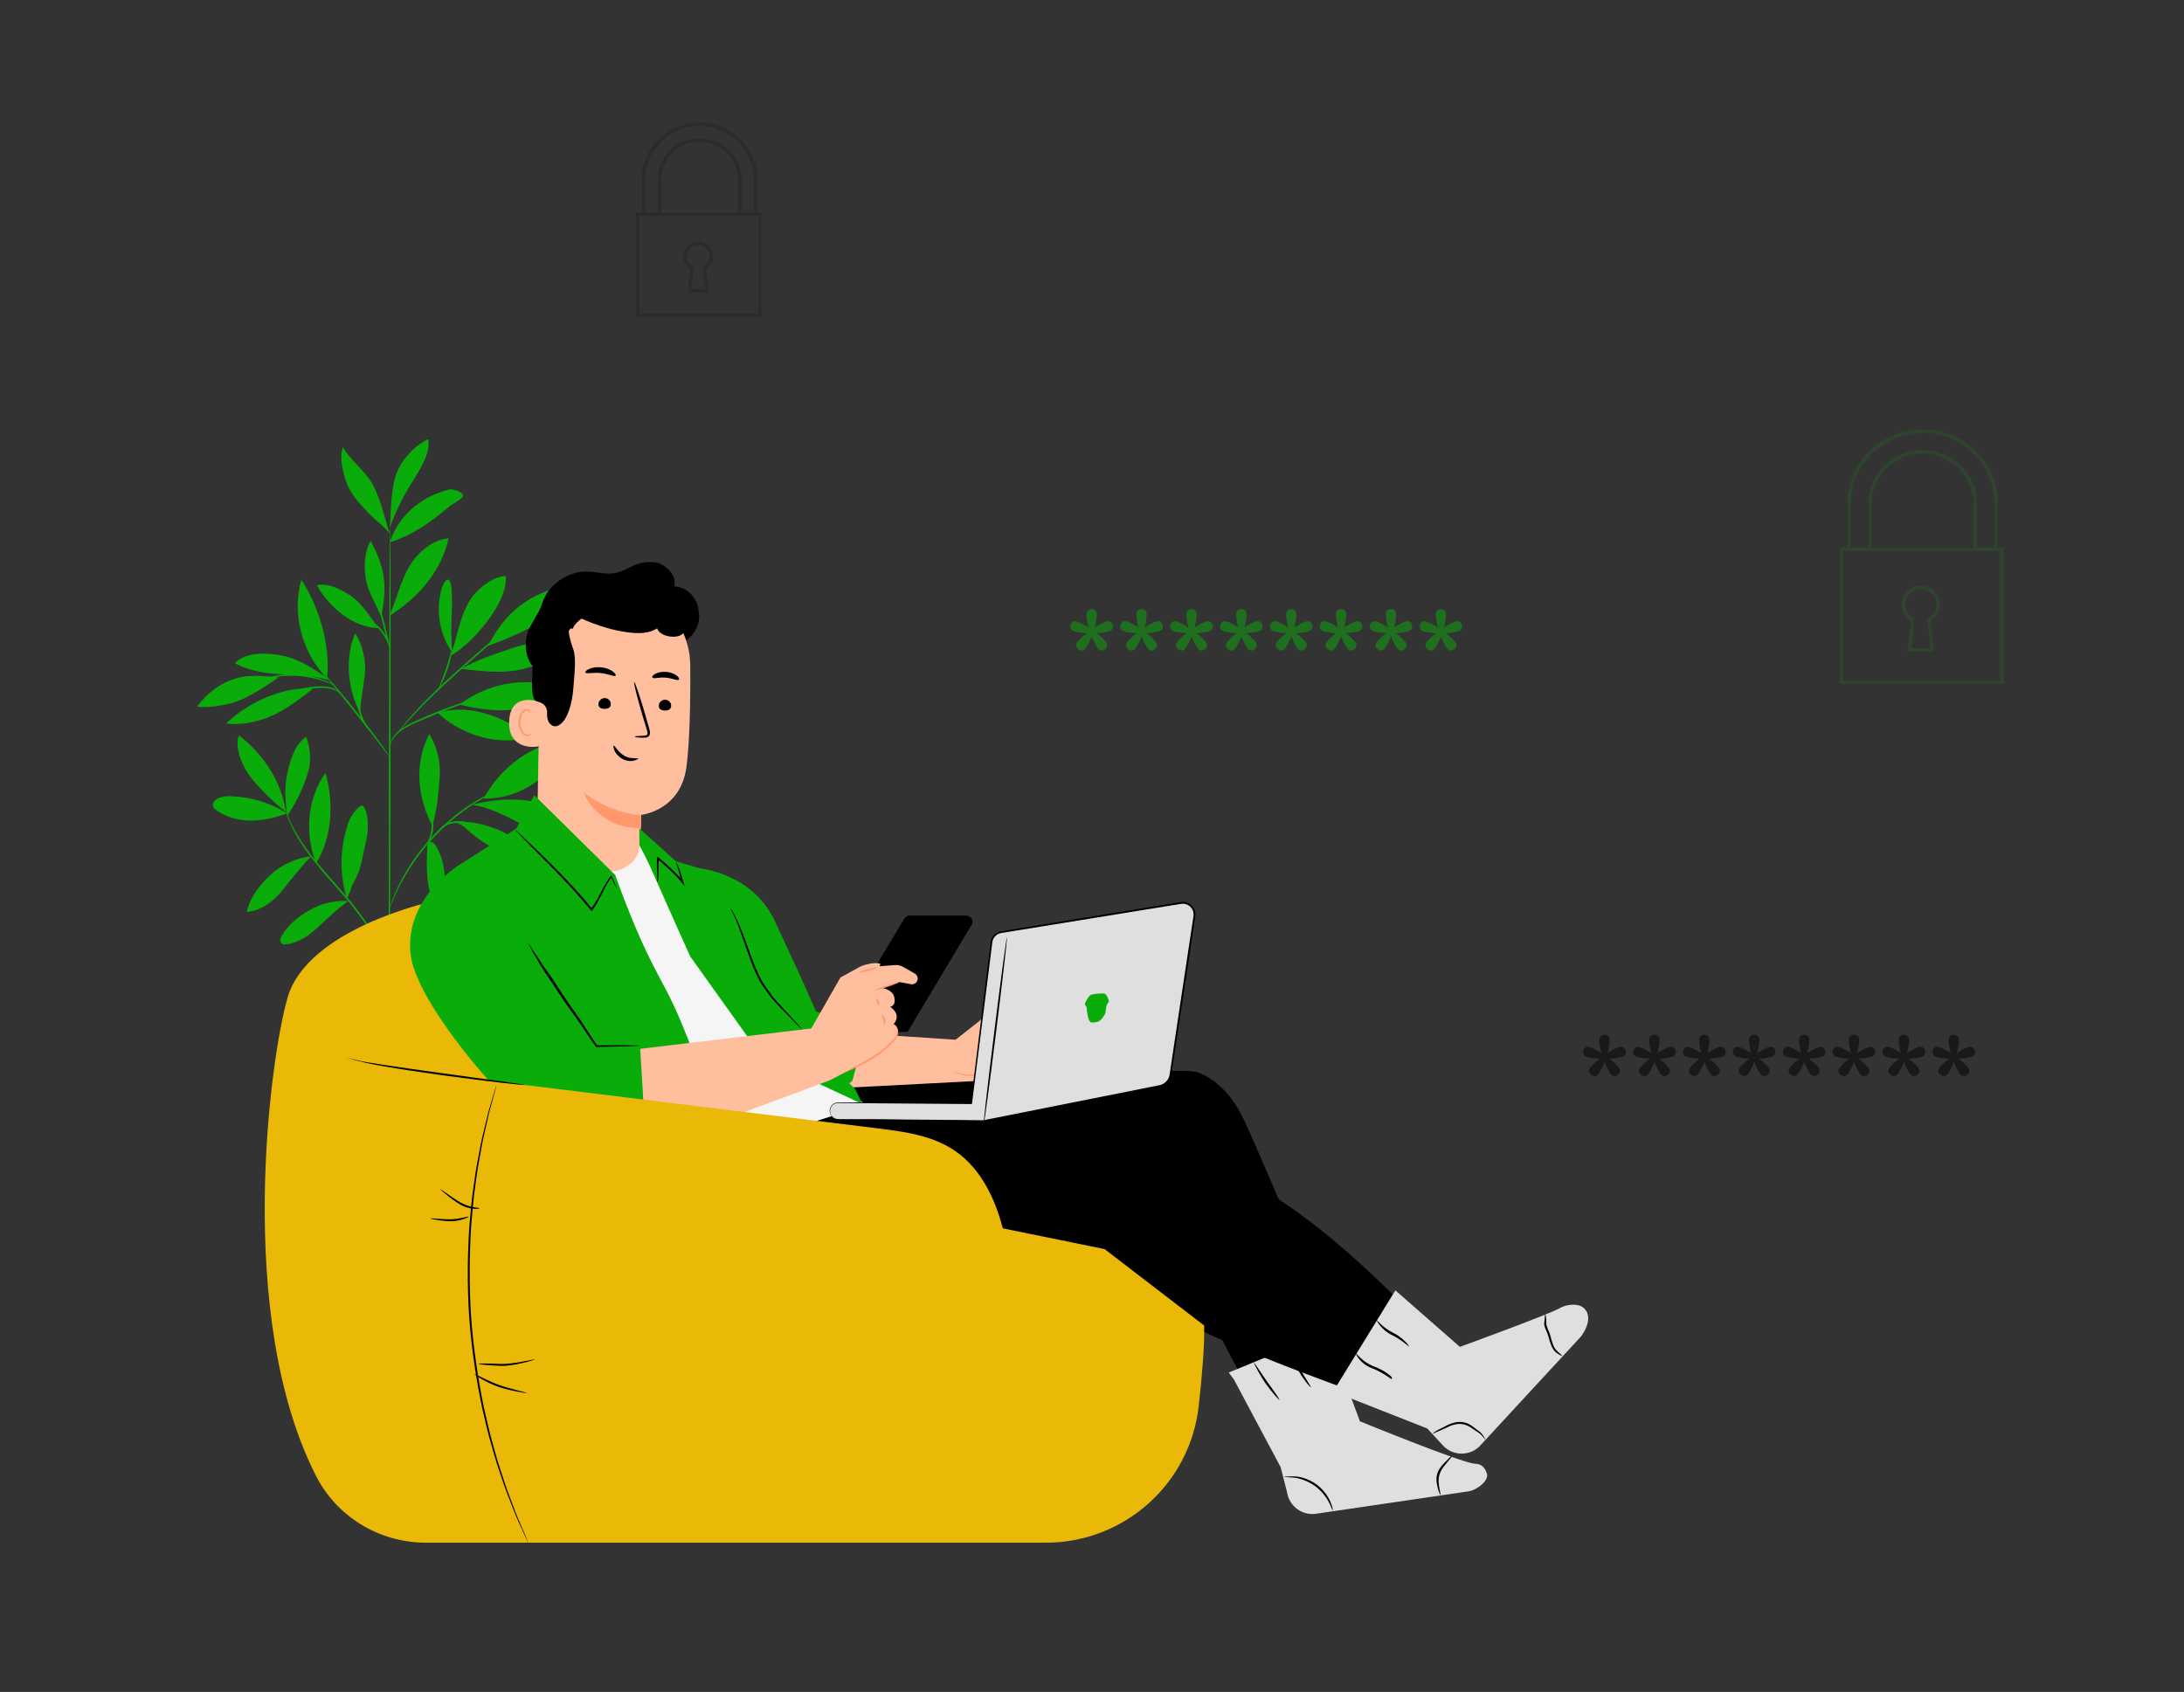 <svg xmlns="http://www.w3.org/2000/svg" xmlns:xlink="http://www.w3.org/1999/xlink" viewBox="0 0 626 485" width="626" height="485" preserveAspectRatio="xMidYMid meet" style="width: 100%; height: 100%; transform: translate3d(0px, 0px, 0px); content-visibility: visible;"><rect x="0" y="0" width="626" height="485" fill="#333333" stroke="none"/><defs><clipPath id="__lottie_element_34"><rect width="626" height="485" x="0" y="0"></rect></clipPath></defs><g clip-path="url(#__lottie_element_34)"><g transform="matrix(1,0,0,1,0,0)" opacity="1" style="display: block;"><g opacity="1" transform="matrix(1,0,0,1,111.722,303.66)"><path fill="rgb(9,172,9)" fill-opacity="1" d=" M-22.566,-19.042 C-21.858,-6.536 -18.091,6.182 -12.297,19.042 C-12.297,19.042 12.909,19.042 12.909,19.042 C18.435,6.316 21.943,-6.383 22.565,-19.042 C22.565,-19.042 -22.566,-19.042 -22.566,-19.042z"></path></g><g opacity="1" transform="matrix(1,0,0,1,111.67,304.851)"><path fill="rgb(250,250,250)" fill-opacity="1" d=" M18.535,0 C18.535,0.134 10.236,0.239 0.005,0.239 C-10.226,0.239 -18.535,0.134 -18.535,0 C-18.535,-0.134 -10.236,-0.239 0.005,-0.239 C10.245,-0.239 18.535,-0.134 18.535,0z"></path></g><g opacity="1" transform="matrix(1,0,0,1,112.266,309.382)"><path fill="rgb(250,250,250)" fill-opacity="1" d=" M17.374,0 C17.374,0.134 9.591,0.239 0.001,0.239 C-9.59,0.239 -17.374,0.134 -17.374,0 C-17.374,-0.134 -9.599,-0.239 0.001,-0.239 C9.6,-0.239 17.374,-0.134 17.374,0z"></path></g><g opacity="1" transform="matrix(1,0,0,1,99.837,298.636)"><path fill="rgb(250,250,250)" fill-opacity="1" d=" M0,-5.804 C0.134,-5.804 0.239,-3.203 0.239,0 C0.239,3.204 0.134,5.804 0,5.804 C-0.134,5.804 -0.239,3.204 -0.239,0 C-0.239,-3.203 -0.134,-5.804 0,-5.804z"></path></g><g opacity="1" transform="matrix(1,0,0,1,113.338,298.847)"><path fill="rgb(250,250,250)" fill-opacity="1" d=" M0,-6.015 C0.134,-6.015 0.239,-3.318 0.239,0 C0.239,3.318 0.134,6.014 0,6.014 C-0.134,6.014 -0.239,3.327 -0.239,0 C-0.239,-3.328 -0.134,-6.015 0,-6.015z"></path></g><g opacity="1" transform="matrix(1,0,0,1,126.016,298.856)"><path fill="rgb(250,250,250)" fill-opacity="1" d=" M0,-6.129 C0.134,-6.129 0.239,-3.385 0.239,0 C0.239,3.385 0.134,6.129 0,6.129 C-0.134,6.129 -0.239,3.385 -0.239,0 C-0.239,-3.385 -0.134,-6.129 0,-6.129z"></path></g><g opacity="1" transform="matrix(1,0,0,1,111.755,292.831)"><path fill="rgb(250,250,250)" fill-opacity="1" d=" M21.739,0 C21.739,0.134 12.005,0.239 0.006,0.239 C-11.994,0.239 -21.739,0.134 -21.739,0 C-21.739,-0.134 -12.004,-0.239 0.006,-0.239 C12.015,-0.239 21.739,-0.134 21.739,0z"></path></g></g><g transform="matrix(1,0.002,-0.002,1,0.394,-0.507)" opacity="1" style="display: block;"><g opacity="1" transform="matrix(1,0,0,1,111.745,224.29)"><path fill="rgb(9,172,9)" fill-opacity="1" d=" M0.015,73.085 C-0.119,73.085 -0.234,40.365 -0.234,0.005 C-0.234,-40.364 -0.149,-73.085 -0.015,-73.085 C0.119,-73.085 0.234,-40.364 0.234,0.005 C0.234,40.365 0.149,73.085 0.015,73.085z"></path></g><g opacity="1" transform="matrix(1,0,0,1,126.021,206.826)"><path fill="rgb(9,172,9)" fill-opacity="1" d=" M14.328,-7.468 C14.328,-7.468 13.898,-7.276 13.094,-7.008 C12.215,-6.712 11.077,-6.329 9.71,-5.87 C6.851,-4.895 2.931,-3.489 -1.324,-1.749 C-5.541,0.058 -9.509,1.529 -11.775,3.49 C-12.904,4.455 -13.554,5.508 -13.879,6.273 C-14.204,7.038 -14.261,7.516 -14.309,7.507 C-14.328,7.507 -14.319,7.382 -14.299,7.162 C-14.261,6.943 -14.204,6.607 -14.06,6.205 C-13.783,5.402 -13.152,4.275 -12.014,3.242 C-10.876,2.209 -9.289,1.271 -7.482,0.42 C-5.665,-0.431 -3.657,-1.309 -1.525,-2.189 C2.749,-3.939 6.698,-5.307 9.585,-6.196 C11.029,-6.646 12.205,-6.98 13.018,-7.2 C13.84,-7.411 14.29,-7.515 14.299,-7.486 C14.299,-7.486 14.328,-7.468 14.328,-7.468z"></path></g><g opacity="1" transform="matrix(1,0,0,1,131.849,193.339)"><path fill="rgb(9,172,9)" fill-opacity="1" d=" M17.88,-17.006 C17.88,-17.006 17.775,-16.862 17.536,-16.643 C17.258,-16.384 16.914,-16.059 16.484,-15.658 C15.509,-14.769 14.18,-13.563 12.564,-12.1 C9.179,-9.088 4.589,-4.997 -0.478,-0.483 C-5.575,4.049 -9.973,8.38 -13.023,11.641 C-14.553,13.266 -15.758,14.614 -16.57,15.561 C-16.953,16.001 -17.268,16.354 -17.517,16.641 C-17.737,16.89 -17.861,17.014 -17.871,17.005 C-17.88,16.995 -17.785,16.853 -17.593,16.585 C-17.393,16.317 -17.106,15.925 -16.714,15.447 C-15.939,14.462 -14.763,13.084 -13.272,11.421 C-10.279,8.093 -5.9,3.714 -0.794,-0.828 C4.312,-5.35 8.969,-9.414 12.344,-12.34 C13.998,-13.765 15.365,-14.931 16.36,-15.792 C16.809,-16.164 17.172,-16.47 17.469,-16.71 C17.727,-16.92 17.87,-17.015 17.88,-17.006z"></path></g><g opacity="1" transform="matrix(1,0,0,1,127.709,191.814)"><path fill="rgb(9,172,9)" fill-opacity="1" d=" M-1.846,5.66 C-1.98,5.603 -0.918,3.145 0.144,0.038 C1.215,-3.07 1.721,-5.69 1.855,-5.671 C1.98,-5.661 1.673,-2.955 0.592,0.191 C0.057,1.759 -0.526,3.146 -0.995,4.122 C-1.454,5.106 -1.789,5.689 -1.846,5.66z"></path></g><g opacity="1" transform="matrix(1,0,0,1,102.313,205.318)"><path fill="rgb(9,172,9)" fill-opacity="1" d=" M9.476,11.957 C9.476,11.957 9.169,11.651 8.691,11.048 C8.156,10.369 7.487,9.499 6.684,8.467 C4.992,6.287 2.659,3.275 0.048,-0.024 C-2.572,-3.323 -4.973,-6.277 -6.722,-8.419 C-7.545,-9.433 -8.233,-10.293 -8.778,-10.962 C-9.256,-11.565 -9.514,-11.909 -9.486,-11.938 C-9.457,-11.957 -9.161,-11.651 -8.635,-11.087 C-8.109,-10.523 -7.372,-9.681 -6.464,-8.639 C-4.657,-6.555 -2.208,-3.629 0.421,-0.32 C3.041,2.978 5.335,6.028 6.96,8.266 C7.773,9.385 8.415,10.293 8.855,10.934 C9.285,11.574 9.514,11.938 9.495,11.957 C9.495,11.957 9.476,11.957 9.476,11.957z"></path></g><g opacity="1" transform="matrix(1,0,0,1,103.934,204.34)"><path fill="rgb(9,172,9)" fill-opacity="1" d=" M1.583,4.895 C1.506,4.981 -0.168,2.992 -1.048,-0.02 C-1.698,-2.142 -1.725,-4.093 -1.639,-4.973 C-1.639,-4.973 -1.43,-4.953 -1.43,-4.953 C-1.525,-4.571 -1.592,-4.37 -1.631,-4.38 C-1.669,-4.38 -1.669,-4.6 -1.631,-4.982 C-1.631,-4.982 -1.42,-4.962 -1.42,-4.962 C-1.344,-4.082 -1.21,-2.208 -0.579,-0.143 C0.272,2.783 1.726,4.828 1.592,4.905 C1.592,4.905 1.583,4.895 1.583,4.895z"></path></g><g opacity="1" transform="matrix(1,0,0,1,90.347,198.033)"><path fill="rgb(9,172,9)" fill-opacity="1" d=" M7.08,1.018 C7.023,1.085 6.478,0.407 5.244,-0.042 C4.02,-0.52 2.175,-0.617 0.148,-0.445 C-1.879,-0.292 -3.686,0.062 -4.977,0.387 C-6.268,0.712 -7.062,0.961 -7.09,0.894 C-7.109,0.836 -6.354,0.473 -5.073,0.062 C-3.782,-0.34 -1.956,-0.76 0.11,-0.913 C2.156,-1.086 4.097,-0.932 5.359,-0.348 C6.64,0.216 7.109,1.018 7.07,1.028 C7.07,1.028 7.08,1.018 7.08,1.018z"></path></g><g opacity="1" transform="matrix(1,0,0,1,85.552,195.051)"><path fill="rgb(9,172,9)" fill-opacity="1" d=" M9.954,1.534 C9.916,1.611 8.883,1.105 7.143,0.512 C5.403,-0.09 2.925,-0.712 0.133,-0.932 C-2.668,-1.142 -5.212,-0.895 -7.019,-0.569 C-8.826,-0.244 -9.925,0.09 -9.954,0.014 C-9.964,-0.015 -9.696,-0.13 -9.208,-0.302 C-8.721,-0.483 -7.994,-0.694 -7.086,-0.895 C-5.269,-1.315 -2.686,-1.612 0.163,-1.401 C3.012,-1.181 5.517,-0.483 7.247,0.195 C8.117,0.54 8.796,0.855 9.255,1.104 C9.714,1.352 9.964,1.505 9.945,1.534 C9.945,1.534 9.954,1.534 9.954,1.534z"></path></g><g opacity="1" transform="matrix(1,0,0,1,109.906,178.968)"><path fill="rgb(9,172,9)" fill-opacity="1" d=" M1.817,7.176 C1.693,7.205 0.774,4.021 -0.23,0.062 C-1.234,-3.906 -1.95,-7.138 -1.816,-7.176 C-1.692,-7.205 -0.774,-4.021 0.23,-0.062 C1.234,3.896 1.951,7.138 1.817,7.176z"></path></g><g opacity="1" transform="matrix(1,0,0,1,109.064,182.286)"><path fill="rgb(9,172,9)" fill-opacity="1" d=" M2.792,3.858 C2.649,3.906 2.065,1.773 0.516,-0.406 C-0.985,-2.634 -2.897,-3.744 -2.83,-3.858 C-2.802,-3.906 -2.276,-3.715 -1.539,-3.189 C-0.803,-2.673 0.115,-1.802 0.899,-0.674 C2.496,1.592 2.897,3.848 2.782,3.858 C2.782,3.858 2.792,3.858 2.792,3.858z"></path></g><g opacity="1" transform="matrix(1,0,0,1,96.773,256.053)"><path fill="rgb(9,172,9)" fill-opacity="1" d=" M14.988,23.88 C14.94,23.88 14.845,23.097 14.472,21.701 C14.108,20.314 13.42,18.344 12.282,16.031 C10.026,11.412 5.905,5.55 0.684,-0.311 C-1.907,-3.266 -4.422,-6.057 -6.554,-8.734 C-8.686,-11.402 -10.446,-13.946 -11.727,-16.193 C-13.018,-18.44 -13.85,-20.371 -14.337,-21.729 C-14.576,-22.408 -14.758,-22.944 -14.854,-23.316 C-14.959,-23.68 -15.007,-23.881 -14.988,-23.881 C-14.949,-23.89 -14.71,-23.135 -14.165,-21.796 C-13.63,-20.467 -12.75,-18.574 -11.44,-16.365 C-10.13,-14.156 -8.361,-11.651 -6.22,-9.003 C-4.078,-6.354 -1.563,-3.581 1.038,-0.617 C6.277,5.263 10.379,11.201 12.588,15.896 C13.697,18.238 14.338,20.246 14.653,21.661 C14.806,22.369 14.912,22.924 14.94,23.307 C14.988,23.689 15.007,23.88 14.988,23.889 C14.988,23.889 14.988,23.88 14.988,23.88z"></path></g><g opacity="1" transform="matrix(1,0,0,1,128.857,243.011)"><path fill="rgb(9,172,9)" fill-opacity="1" d=" M17.105,-17.685 C17.105,-17.685 16.952,-17.588 16.646,-17.445 C16.292,-17.282 15.843,-17.081 15.298,-16.833 C14.705,-16.584 13.998,-16.26 13.185,-15.839 C12.372,-15.419 11.435,-14.987 10.45,-14.404 C9.953,-14.117 9.427,-13.822 8.892,-13.516 C8.347,-13.2 7.811,-12.836 7.247,-12.473 C6.1,-11.775 4.943,-10.915 3.709,-10.035 C1.3,-8.209 -1.234,-6.047 -3.672,-3.542 C-6.091,-1.018 -8.166,1.583 -9.906,4.059 C-10.738,5.322 -11.561,6.497 -12.22,7.673 C-12.555,8.256 -12.909,8.801 -13.205,9.356 C-13.492,9.91 -13.769,10.436 -14.037,10.943 C-14.592,11.947 -14.993,12.903 -15.376,13.725 C-15.777,14.547 -16.064,15.274 -16.303,15.867 C-16.533,16.422 -16.714,16.871 -16.867,17.234 C-17.001,17.54 -17.078,17.703 -17.097,17.703 C-17.116,17.703 -17.068,17.531 -16.963,17.206 C-16.839,16.833 -16.676,16.374 -16.475,15.81 C-16.265,15.198 -15.997,14.461 -15.624,13.63 C-15.261,12.798 -14.878,11.822 -14.333,10.799 C-14.075,10.283 -13.808,9.749 -13.521,9.184 C-13.234,8.62 -12.89,8.065 -12.555,7.481 C-11.905,6.286 -11.092,5.092 -10.26,3.82 C-8.52,1.315 -6.436,-1.315 -4.007,-3.859 C-1.55,-6.373 1.013,-8.553 3.451,-10.37 C4.694,-11.24 5.87,-12.1 7.037,-12.788 C7.61,-13.142 8.155,-13.506 8.71,-13.812 C9.265,-14.109 9.79,-14.404 10.297,-14.681 C11.292,-15.255 12.257,-15.666 13.08,-16.068 C13.902,-16.469 14.629,-16.766 15.231,-16.995 C15.795,-17.215 16.245,-17.387 16.617,-17.531 C16.933,-17.645 17.105,-17.704 17.115,-17.685 C17.115,-17.685 17.105,-17.685 17.105,-17.685z"></path></g><g opacity="1" transform="matrix(1,0,0,1,131.648,237.317)"><path fill="rgb(9,172,9)" fill-opacity="1" d=" M-6.129,1.711 C-6.129,1.711 -5.947,0.908 -5.001,0.038 C-4.083,-0.832 -2.419,-1.645 -0.469,-1.702 C1.472,-1.75 3.155,-1.215 4.303,-0.775 C5.46,-0.325 6.129,0.048 6.11,0.105 C6.081,0.172 5.364,-0.086 4.197,-0.459 C3.031,-0.813 1.396,-1.282 -0.45,-1.234 C-2.276,-1.176 -3.863,-0.469 -4.781,0.287 C-5.718,1.042 -6.053,1.75 -6.119,1.711 C-6.119,1.711 -6.129,1.711 -6.129,1.711z"></path></g><g opacity="1" transform="matrix(1,0,0,1,123.349,237.91)"><path fill="rgb(9,172,9)" fill-opacity="1" d=" M-0.889,4.274 C-1.023,4.197 0.134,2.515 0.402,0.087 C0.708,-2.332 -0.028,-4.246 0.115,-4.284 C0.163,-4.303 0.421,-3.863 0.65,-3.07 C0.87,-2.276 1.023,-1.129 0.88,0.134 C0.727,1.396 0.325,2.476 -0.076,3.203 C-0.478,3.929 -0.832,4.302 -0.87,4.264 C-0.87,4.264 -0.889,4.274 -0.889,4.274z"></path></g><g opacity="1" transform="matrix(1,0,0,1,124.669,265.323)"><path fill="rgb(9,172,9)" fill-opacity="1" d=" M12.927,-14.582 C12.927,-14.582 12.449,-14.295 11.569,-13.826 C10.699,-13.339 9.466,-12.583 8.06,-11.503 C6.645,-10.422 5.067,-8.998 3.452,-7.296 C1.836,-5.584 0.162,-3.595 -1.54,-1.473 C-4.944,2.801 -8.128,6.578 -10.03,9.59 C-10.996,11.082 -11.704,12.344 -12.163,13.233 C-12.631,14.113 -12.87,14.61 -12.908,14.6 C-12.927,14.6 -12.88,14.457 -12.784,14.218 C-12.679,13.979 -12.545,13.606 -12.325,13.157 C-11.914,12.239 -11.245,10.948 -10.308,9.418 C-8.453,6.33 -5.297,2.495 -1.903,-1.769 C-0.201,-3.901 1.491,-5.89 3.136,-7.602 C4.79,-9.304 6.406,-10.719 7.859,-11.78 C9.313,-12.841 10.585,-13.558 11.483,-13.998 C11.933,-14.228 12.296,-14.362 12.545,-14.467 C12.793,-14.562 12.917,-14.61 12.927,-14.601 C12.927,-14.601 12.927,-14.582 12.927,-14.582z"></path></g><g opacity="1" transform="matrix(1,0,0,1,129.171,263.64)"><path fill="rgb(9,172,9)" fill-opacity="1" d=" M8.931,-3.423 C8.931,-3.356 7.841,-3.222 6.072,-3.012 C4.313,-2.782 1.855,-2.486 -0.717,-1.673 C-3.279,-0.841 -5.411,0.43 -6.798,1.52 C-8.203,2.601 -8.863,3.5 -8.921,3.442 C-8.94,3.423 -8.806,3.184 -8.5,2.782 C-8.194,2.381 -7.697,1.845 -7.008,1.253 C-5.641,0.076 -3.49,-1.272 -0.86,-2.132 C1.769,-2.964 4.265,-3.203 6.043,-3.356 C7.831,-3.49 8.931,-3.5 8.941,-3.442 C8.941,-3.442 8.931,-3.423 8.931,-3.423z"></path></g><g opacity="1" transform="matrix(1,0,0,1,122.77,261.199)"><path fill="rgb(9,172,9)" fill-opacity="1" d=" M-1.688,4.843 C-1.841,4.757 -0.55,2.787 0.454,0.139 C1.391,-2.539 1.611,-4.881 1.783,-4.853 C1.84,-4.853 1.841,-4.26 1.736,-3.313 C1.621,-2.376 1.401,-1.066 0.904,0.301 C0.407,1.678 -0.254,2.825 -0.761,3.619 C-1.267,4.413 -1.631,4.881 -1.688,4.843z"></path></g></g><g transform="matrix(1,0,0,1,0,0)" opacity="1" style="display: block;"><g opacity="1" transform="matrix(1,0,0,1,71.855,232.302)"><path fill="rgb(9,172,9)" fill-opacity="1" d=" M10.446,0.836 C6.325,-1.745 1.611,-3.371 -3.227,-3.868 C-5.465,-4.097 -8.272,-4.379 -10.06,-3.031 C-10.442,-2.744 -10.95,-2.111 -10.864,-1.633 C-10.797,-1.288 -10.646,-0.652 -10.369,-0.432 C-4.804,3.814 2.589,3.799 10.446,0.846"></path></g><g opacity="1" transform="matrix(1,0,0,1,74.613,222.028)"><path fill="rgb(9,172,9)" fill-opacity="1" d=" M7.344,10.718 C4.246,8.299 1.641,5.812 -0.988,2.887 C-3.608,-0.039 -5.527,-3.025 -6.311,-6.869 C-6.55,-8.035 -6.782,-10.247 -6.026,-11.165 C1.011,-5.667 5.986,1.893 7.344,10.718z"></path></g><g opacity="1" transform="matrix(1,0,0,1,85.652,222.909)"><path fill="rgb(9,172,9)" fill-opacity="1" d=" M-3.419,10.173 C-3.945,6.32 -4.136,2.362 -3.256,-1.424 C-2.367,-5.211 -1.164,-9.514 2.068,-11.674 C3.283,-8.835 3.618,-4.876 2.758,-1.902 C1.429,2.687 -0.645,7.065 -3.37,10.995"></path></g><g opacity="1" transform="matrix(1,0,0,1,80.518,253.61)"><path fill="rgb(9,172,9)" fill-opacity="1" d=" M8.62,-8.156 C4.432,-7.65 0.295,-5.809 -2.832,-2.979 C-5.959,-0.148 -8.885,3.686 -9.803,7.807 C-5.691,7.548 -1.901,4.612 0.633,1.371 C3.157,-1.88 5.79,-5.058 8.563,-8.099"></path></g><g opacity="1" transform="matrix(1,0,0,1,91.7,234.64)"><path fill="rgb(9,172,9)" fill-opacity="1" d=" M-1.071,12.793 C-4.446,4.484 -3.668,-5.827 1.61,-13.084 C4,-4.593 3.566,5.287 -1.071,12.793z"></path></g><g opacity="1" transform="matrix(1,0,0,1,90.223,264.477)"><path fill="rgb(9,172,9)" fill-opacity="1" d=" M9.528,-6.191 C5.723,-6.43 1.86,-5.522 -1.439,-3.619 C-4.738,-1.716 -7.986,0.822 -9.697,4.226 C-9.927,4.685 -10.113,5.692 -9.299,6.038 C-8.975,6.304 -9.048,6.275 -8.599,6.247 C-4.917,6.008 -1.666,3.731 1.03,1.207 C3.726,-1.317 6.631,-4.02 9.614,-6.21"></path></g><g opacity="1" transform="matrix(1,0,0,1,101.371,244.713)"><path fill="rgb(9,172,9)" fill-opacity="1" d=" M-1.908,12.98 C-3.868,6.707 -3.992,-0.139 -2.251,-6.478 C-1.563,-8.983 -0.954,-10.981 1.219,-13.099 C1.507,-13.413 2.368,-13.891 2.569,-13.815 C2.769,-13.738 3.252,-12.814 3.338,-12.619 C4.102,-10.84 4.109,-8.588 4.022,-6.676 C3.936,-4.773 3.389,-2.968 2.997,-1.103 C2.271,2.349 1.84,5.284 -0.054,8.267 C-0.503,8.974 -0.817,10.417 -1.18,11.173 C-1.544,11.928 -1.545,12.196 -1.87,12.798"></path></g><g opacity="1" transform="matrix(1,0,0,1,126.344,251.647)"><path fill="rgb(9,172,9)" fill-opacity="1" d=" M1.096,11.408 C-4.233,6.825 -4.241,-1.834 -3.868,-8.86 C-3.842,-9.377 -3.746,-9.978 -3.294,-10.232 C-2.597,-10.619 -1.835,-9.867 -1.421,-9.2 C2.27,-3.302 1.127,4.443 1.096,11.408z"></path></g><g opacity="1" transform="matrix(1,0,0,1,123.401,223.477)"><path fill="rgb(9,172,9)" fill-opacity="1" d=" M0.655,12.798 C1.908,8.505 2.263,3.936 2.607,-0.529 C2.951,-4.985 1.956,-9.246 -0.358,-13.08 C-4.68,-4.714 -3.858,4.9 0.521,13.238"></path></g><g opacity="1" transform="matrix(1,0,0,1,151.522,220.246)"><path fill="rgb(9,172,9)" fill-opacity="1" d=" M-12.903,8.667 C-7.845,-0.522 1.052,-7.154 11.483,-8.177 C7.458,1.853 -2.108,8.887 -12.903,8.667z"></path></g><g opacity="1" transform="matrix(1,0,0,1,150.256,234.639)"><path fill="rgb(9,172,9)" fill-opacity="1" d=" M-14.82,-3.92 C-7.276,-2.773 -0.852,2.046 6.195,4.963 C7.706,5.584 9.333,6.081 10.949,5.871 C12.564,5.661 14.16,4.571 14.524,2.984 C14.82,1.664 14.227,0.258 13.271,-0.707 C12.324,-1.673 11.073,-2.275 9.82,-2.801 C2.142,-5.995 -6.091,-6.081 -14.171,-4.14"></path></g><g opacity="1" transform="matrix(1,0,0,1,141.851,241.132)"><path fill="rgb(9,172,9)" fill-opacity="1" d=" M-10.776,-5.125 C-9.065,-4.637 -8.481,-3.748 -7.133,-2.601 C-2.543,1.31 2.954,4.131 8.797,5.584 C9.408,5.737 10.202,5.794 10.508,5.249 C10.776,4.771 10.441,4.188 10.097,3.758 C7.649,0.688 4.228,-2.065 0.556,-3.432 C-3.125,-4.799 -6.387,-5.794 -10.776,-5.441"></path></g><g opacity="1" transform="matrix(1,0,0,1,138.527,207.319)"><path fill="rgb(9,172,9)" fill-opacity="1" d=" M-13.192,-3.062 C-7.063,2.665 2.128,6.016 10.742,4.613 C11.12,4.553 11.536,4.518 11.794,4.231 C12.377,3.6 11.715,2.566 11.001,2.089 C3.027,-3.01 -4.845,-5.213 -13.192,-3.062z"></path></g><g opacity="1" transform="matrix(1,0,0,1,146.406,198.865)"><path fill="rgb(9,172,9)" fill-opacity="1" d=" M-14.694,3.093 C-6.586,-2.988 3.822,-5.07 14.424,-1.708 C10.791,1.868 5.48,4.052 0.403,4.578 C-4.674,5.104 -9.751,4.326 -14.694,3.093z"></path></g><g opacity="1" transform="matrix(1,0,0,1,127.202,176.932)"><path fill="rgb(9,172,9)" fill-opacity="1" d=" M2.458,10.312 C1.675,2.432 2.703,-1.482 2.234,-8.29 C2.196,-8.835 1.848,-10.551 1.342,-10.752 C0.634,-11.029 -0.21,-9.433 -0.439,-8.716 C-2.457,-2.434 -1.357,4.776 2.458,10.169"></path></g><g opacity="1" transform="matrix(1,0,0,1,136.835,177.309)"><path fill="rgb(9,172,9)" fill-opacity="1" d=" M-7.663,10.689 C-3.064,7.849 0.387,4.131 3.571,-0.229 C5.789,-3.27 8.613,-8.416 8.106,-12.145 C4.989,-12.212 1.114,-9.289 -0.913,-6.918 C-2.94,-4.547 -4.184,-1.282 -5.082,1.711 C-5.981,4.694 -6.611,7.763 -7.663,10.699"></path></g><g opacity="1" transform="matrix(1,0,0,1,153.965,176.11)"><path fill="rgb(9,172,9)" fill-opacity="1" d=" M-14.234,9.111 C-4.146,5.382 6.424,0.267 13.902,-7.491 C10.594,-8.82 5.518,-7.814 2.21,-6.475 C-5.334,-3.425 -10.203,1.496 -13.903,8.743"></path></g><g opacity="1" transform="matrix(1,0,0,1,147.697,187.851)"><path fill="rgb(9,172,9)" fill-opacity="1" d=" M-15.514,3.897 C-10.408,4.452 -4.702,5.164 0.366,4.323 C5.347,3.491 9.625,1.133 14.271,-0.827 C14.654,-0.99 15.075,-1.181 15.247,-1.563 C15.428,-1.975 15.237,-2.481 14.893,-2.787 C14.558,-3.093 14.109,-3.237 13.669,-3.361 C8.611,-4.776 3.365,-3.496 -1.607,-1.814 C-6.579,-0.131 -10.875,1.238 -15.427,3.868"></path></g><g opacity="1" transform="matrix(1,0,0,1,102.452,193.23)"><path fill="rgb(9,172,9)" fill-opacity="1" d=" M0.674,11.062 C-2.806,4.034 -3.672,-4.479 -0.661,-11.726 C1.462,-8.494 2.515,-3.85 2.123,-0.006 C1.731,3.838 0.856,7.553 0.779,11.416"></path></g><g opacity="1" transform="matrix(1,0,0,1,77.759,202.494)"><path fill="rgb(9,172,9)" fill-opacity="1" d=" M11.455,-5.221 C2.754,-5.384 -6.484,-1.236 -12.971,4.879 C-8.63,5.558 -3.04,4.265 0.909,2.343 C4.857,0.412 8.367,-2.294 11.847,-4.971"></path></g><g opacity="1" transform="matrix(1,0,0,1,68.891,198.149)"><path fill="rgb(9,172,9)" fill-opacity="1" d=" M10.963,-4.002 C6.708,-4.346 2.615,-4.871 -1.478,-3.619 C-5.57,-2.366 -9.145,0.113 -12.455,4.423 C-8.477,4.872 -2.95,3.877 0.702,2.223 C4.345,0.568 7.664,-1.717 10.963,-3.993"></path></g><g opacity="1" transform="matrix(1,0,0,1,81.478,191.069)"><path fill="rgb(9,172,9)" fill-opacity="1" d=" M12.23,3.222 C8.405,0.717 4.689,-1.914 0.233,-2.956 C-4.223,-3.998 -11.054,-4.348 -14.162,-0.992 C-10.557,1.121 -5.326,1.992 -1.339,2.165 C2.822,2.373 8.769,2.524 12.708,3.92"></path></g><g opacity="1" transform="matrix(1,0,0,1,89.754,181.114)"><path fill="rgb(9,172,9)" fill-opacity="1" d=" M3.983,13.376 C-3.723,5.496 -6.012,-6.101 -3.373,-14.888 C1.771,-7.076 5.044,4.082 3.983,13.376z"></path></g><g opacity="1" transform="matrix(1,0,0,1,119.667,165.764)"><path fill="rgb(9,172,9)" fill-opacity="1" d=" M-7.945,10.522 C-6.712,7.654 -5.841,4.642 -4.732,1.725 C-3.623,-1.191 -2.248,-4.07 -0.163,-6.383 C2.405,-9.222 5.789,-11.279 8.915,-11.432 C6.965,-2.588 0.848,5.138 -7.783,10.579"></path></g><g opacity="1" transform="matrix(1,0,0,1,100.009,174.038)"><path fill="rgb(9,172,9)" fill-opacity="1" d=" M8.462,6.043 C6.416,3.232 4.064,-0.583 1.291,-2.677 C-1.482,-4.771 -5.804,-7.07 -9.179,-6.267 C-5.746,-0.119 0.935,5.755 8.462,6.043z"></path></g><g opacity="1" transform="matrix(1,0,0,1,108.81,166.023)"><path fill="rgb(9,172,9)" fill-opacity="1" d=" M0.311,10.503 C-1.028,7.099 -3.404,3.53 -3.949,-0.084 C-4.494,-3.698 -4.411,-7.813 -2.566,-10.968 C1.029,-4.18 2.45,0.813 0.493,10.58"></path></g><g opacity="1" transform="matrix(1,0,0,1,121.561,148.203)"><path fill="rgb(9,172,9)" fill-opacity="1" d=" M-9.801,7.238 C-7.764,0.507 -2.033,-4.814 4.622,-7.09 C5.464,-7.377 7.167,-8.042 8.037,-7.908 C8.907,-7.774 10.911,-7.172 11.103,-6.302 C11.342,-5.154 8.185,-3.841 7.296,-3.076 C2.114,1.351 -3.299,5.221 -9.811,7.247"></path></g><g opacity="1" transform="matrix(1,0,0,1,117.123,139.34)"><path fill="rgb(9,172,9)" fill-opacity="1" d=" M-5.297,10.594 C-5.039,6.253 -5.004,0.808 -3.589,-3.304 C-2.174,-7.415 1.686,-11.666 5.644,-13.464 C6.313,-9.084 2.928,-4.239 0.595,-0.463 C-1.738,3.305 -4.006,7.822 -5.402,12.029"></path></g><g opacity="1" transform="matrix(1,0,0,1,105.182,141.118)"><path fill="rgb(9,172,9)" fill-opacity="1" d=" M6.54,11.799 C4.857,6.894 3.677,0.582 0.742,-3.692 C-1.314,-6.675 -5.127,-9.758 -6.896,-12.923 C-8.072,-9.968 -6.778,-4.937 -5.554,-2.001 C-4.321,0.934 -1.963,3.382 0.207,5.705 C2.377,8.028 4.513,9.342 6.53,11.799"></path></g><g opacity="1" transform="matrix(1,0,0,1,138.785,251.788)"><path fill="rgb(9,172,9)" fill-opacity="1" d=" M-12.104,4.015 C-7.476,-3.529 2.328,-6.009 11.172,-6.458 C10.149,-2.863 7.195,-0.071 3.867,1.621 C0.54,3.314 -3.228,2.073 -6.9,2.78 C-8.324,3.058 -11.177,2.897 -12.104,4.015z"></path></g><g opacity="1" transform="matrix(1,0,0,1,138.087,260.02)"><path fill="rgb(9,172,9)" fill-opacity="1" d=" M-12.311,2.759 C-4.05,4.91 5.436,2.816 12.311,-2.251 C8.238,-4.317 3.438,-4.91 -1.018,-3.887 C-5.473,-2.873 -9.538,-0.875 -12.311,2.759z"></path></g></g><g transform="matrix(1,0.027,-0.027,1,6.352,-4.449)" opacity="1" style="display: block;"><g opacity="1" transform="matrix(1,0,0,1,173.958,175.7)"><path fill="rgb(0,0,0)" fill-opacity="1" d=" M24.471,-2.678 C23.461,-5.908 20.744,-8.268 17.364,-8.358 C18.234,-10.818 15.911,-13.558 13.511,-14.588 C11.111,-15.628 8.009,-15.077 5.649,-13.957 C3.979,-13.167 2.309,-12.097 0.499,-11.697 C-1.871,-11.167 -4.683,-11.827 -7.103,-11.907 C-12.053,-12.067 -17.094,-8.966 -19.394,-4.586 C-20.204,-3.046 -20.422,-1.245 -21.312,0.245 C-22.022,1.435 -22.49,2.555 -23.19,3.755 C-25.23,7.215 -25.131,12.367 -22.611,15.507 C-22.611,15.507 11.75,7.225 11.75,7.225 C14.53,9.155 18.53,9.095 21.26,7.085 C23.99,5.075 25.552,1.436 24.531,-1.794 C24.531,-1.794 24.471,-2.678 24.471,-2.678z"></path></g></g><g transform="matrix(1,0.028,-0.028,1,6.928,-4.461)" opacity="1" style="display: block;"><g opacity="1" transform="matrix(1,0,0,1,174.773,212.32)"><path fill="rgb(255,190,157)" fill-opacity="1" d=" M-7.663,44.272 C-15.663,44.202 -20.941,36.787 -21.041,28.567 C-21.041,28.567 -21.545,-19.78 -21.545,-19.78 C-22.125,-33.07 -15.085,-44.5 -2.145,-44.73 C-2.145,-44.73 -0.945,-44.68 -0.945,-44.68 C11.095,-44.17 20.978,-35.083 21.448,-22.703 C21.888,-11.173 21.846,0.304 21.185,6.505 C19.849,19.163 8.603,20.592 8.603,20.592 C8.715,20.592 8.563,25.74 8.495,29.49 C8.351,37.906 2.969,44.769 -5.221,44.689 C-5.221,44.689 -7.663,44.272 -7.663,44.272z"></path></g><g opacity="1" transform="matrix(1,0,0,1,149.349,207.273)"><path fill="rgb(255,190,157)" fill-opacity="1" d=" M4.183,-5.848 C3.973,-5.948 -4.459,-8.788 -4.539,-0.058 C-4.619,8.672 4.153,7.01 4.173,6.76 C4.193,6.51 4.183,-5.848 4.183,-5.848z"></path></g><g opacity="1" transform="matrix(1,0,0,1,175.313,232.67)"><path fill="rgb(255,153,107)" fill-opacity="1" d=" M7.432,0.332 C7.432,0.332 -0.485,0.085 -8.595,-5.655 C-8.595,-5.655 -4.359,4.647 8.061,4.017 C8.061,4.017 8.053,0.361 8.053,0.361 C8.053,0.361 7.432,0.332 7.432,0.332z"></path></g><g opacity="1" transform="matrix(1,0,0,1,149.435,207.412)"><path fill="rgb(255,153,107)" fill-opacity="1" d=" M1.895,3.07 C1.895,3.07 1.745,3.17 1.495,3.29 C1.255,3.4 0.796,3.577 0.346,3.397 C-0.544,3.047 -1.371,1.48 -1.391,-0.09 C-1.401,-0.88 -1.241,-1.64 -0.961,-2.26 C-0.691,-2.9 -0.175,-3.34 0.275,-3.42 C0.725,-3.52 1.045,-3.24 1.145,-2.99 C1.255,-2.74 1.205,-2.57 1.245,-2.56 C1.265,-2.54 1.425,-2.7 1.365,-3.07 C1.335,-3.24 1.235,-3.45 1.035,-3.62 C0.835,-3.79 0.535,-3.88 0.215,-3.85 C-0.445,-3.81 -1.171,-3.239 -1.481,-2.549 C-1.821,-1.859 -1.992,-0.97 -1.982,-0.08 C-1.942,1.68 -1.004,3.437 0.216,3.807 C0.816,3.977 1.335,3.7 1.585,3.49 C1.855,3.28 1.895,3.08 1.865,3.07 C1.865,3.07 1.895,3.07 1.895,3.07z"></path></g></g><g transform="matrix(1,0,0,1,0,0)" opacity="1" style="display: block;"><g opacity="1" transform="matrix(1,0,0,1,259.268,279.424)"><path fill="rgb(0,0,0)" fill-opacity="1" d=" M-0.06,-16.105 C-0.06,-16.105 -19.91,16.965 -19.91,16.965 C-19.91,16.965 0.88,16.345 0.88,16.345 C0.88,16.345 19.21,-14.295 19.21,-14.295 C19.91,-15.475 19.07,-16.965 17.69,-16.965 C17.69,-16.965 1.45,-16.965 1.45,-16.965 C0.83,-16.965 0.26,-16.635 -0.06,-16.105z"></path></g></g><g transform="matrix(1,0,0,1,0,0)" opacity="0.5" style="display: block;"><g opacity="1" transform="matrix(1,0,0,1,459.881,302.663)"><path fill="rgb(0,0,0)" fill-opacity="1" d=" M-5.028,0.29 C-5.988,-0.02 -6.284,-0.742 -6.016,-1.504 C-6.016,-1.504 -5.945,-1.702 -5.945,-1.702 C-5.635,-2.506 -4.986,-2.774 -4.111,-2.505 C-3.265,-2.195 -1.897,-1.503 -0.867,-0.783 C-1.205,-1.969 -1.473,-3.578 -1.473,-4.538 C-1.473,-5.414 -0.98,-6.035 -0.091,-6.035 C-0.091,-6.035 0.107,-6.035 0.107,-6.035 C0.981,-6.035 1.489,-5.428 1.489,-4.538 C1.489,-3.578 1.221,-1.969 0.883,-0.783 C1.955,-1.517 3.295,-2.195 4.141,-2.505 C4.988,-2.774 5.707,-2.505 5.975,-1.658 C5.975,-1.658 6.017,-1.546 6.017,-1.546 C6.285,-0.671 6.017,-0.02 5.058,0.29 C4.184,0.558 2.688,0.784 1.419,0.827 C2.378,1.561 3.563,2.62 4.141,3.396 C4.635,4.088 4.564,4.893 3.915,5.387 C3.915,5.387 3.76,5.5 3.76,5.5 C3.027,6.036 2.307,5.88 1.729,5.118 C1.193,4.355 0.543,3.086 0.049,1.787 C-0.487,3.086 -1.135,4.355 -1.671,5.118 C-2.249,5.88 -2.969,6.036 -3.702,5.5 C-3.702,5.5 -3.857,5.387 -3.857,5.387 C-4.549,4.893 -4.591,4.088 -4.083,3.396 C-3.505,2.634 -2.32,1.561 -1.361,0.798 C-2.588,0.798 -4.111,0.571 -5,0.303 C-5,0.303 -5.028,0.29 -5.028,0.29z"></path></g><g opacity="1" transform="matrix(1,0,0,1,474.187,302.663)"><path fill="rgb(0,0,0)" fill-opacity="1" d=" M-5.03,0.29 C-5.989,-0.02 -6.285,-0.742 -6.017,-1.504 C-6.017,-1.504 -5.947,-1.702 -5.947,-1.702 C-5.636,-2.506 -4.987,-2.774 -4.113,-2.505 C-3.266,-2.195 -1.898,-1.503 -0.868,-0.783 C-1.207,-1.969 -1.475,-3.578 -1.475,-4.538 C-1.475,-5.414 -0.981,-6.035 -0.092,-6.035 C-0.092,-6.035 0.105,-6.035 0.105,-6.035 C0.98,-6.035 1.488,-5.428 1.488,-4.538 C1.488,-3.578 1.22,-1.969 0.881,-0.783 C1.953,-1.517 3.294,-2.195 4.14,-2.505 C4.986,-2.774 5.706,-2.505 5.974,-1.658 C5.974,-1.658 6.016,-1.546 6.016,-1.546 C6.284,-0.671 6.016,-0.02 5.057,0.29 C4.182,0.558 2.687,0.784 1.417,0.827 C2.377,1.561 3.562,2.62 4.14,3.396 C4.634,4.088 4.563,4.893 3.914,5.387 C3.914,5.387 3.759,5.5 3.759,5.5 C3.025,6.036 2.306,5.88 1.728,5.118 C1.192,4.355 0.543,3.086 0.049,1.787 C-0.487,3.086 -1.136,4.355 -1.672,5.118 C-2.251,5.88 -2.97,6.036 -3.704,5.5 C-3.704,5.5 -3.859,5.387 -3.859,5.387 C-4.55,4.893 -4.592,4.088 -4.084,3.396 C-3.506,2.634 -2.321,1.561 -1.362,0.798 C-2.589,0.798 -4.113,0.571 -5.001,0.303 C-5.001,0.303 -5.03,0.29 -5.03,0.29z"></path></g><g opacity="1" transform="matrix(1,0,0,1,488.498,302.663)"><path fill="rgb(0,0,0)" fill-opacity="1" d=" M-5.036,0.29 C-5.995,-0.02 -6.291,-0.742 -6.023,-1.504 C-6.023,-1.504 -5.953,-1.702 -5.953,-1.702 C-5.643,-2.506 -4.994,-2.774 -4.119,-2.505 C-3.273,-2.195 -1.904,-1.503 -0.86,-0.783 C-1.199,-1.969 -1.467,-3.578 -1.467,-4.538 C-1.467,-5.414 -0.973,-6.035 -0.084,-6.035 C-0.084,-6.035 0.113,-6.035 0.113,-6.035 C0.988,-6.035 1.496,-5.428 1.496,-4.538 C1.496,-3.578 1.228,-1.969 0.889,-0.783 C1.961,-1.517 3.301,-2.195 4.148,-2.505 C4.994,-2.774 5.714,-2.505 5.982,-1.658 C5.982,-1.658 6.024,-1.546 6.024,-1.546 C6.292,-0.671 6.024,-0.02 5.065,0.29 C4.19,0.558 2.695,0.784 1.425,0.827 C2.384,1.561 3.569,2.62 4.148,3.396 C4.641,4.088 4.571,4.893 3.922,5.387 C3.922,5.387 3.767,5.5 3.767,5.5 C3.033,6.036 2.314,5.88 1.735,5.118 C1.199,4.355 0.55,3.086 0.057,1.787 C-0.479,3.086 -1.128,4.355 -1.664,5.118 C-2.243,5.88 -2.962,6.036 -3.696,5.5 C-3.696,5.5 -3.851,5.387 -3.851,5.387 C-4.542,4.893 -4.585,4.088 -4.077,3.396 C-3.498,2.634 -2.313,1.561 -1.354,0.798 C-2.581,0.798 -4.105,0.571 -4.994,0.303 C-4.994,0.303 -5.036,0.29 -5.036,0.29z"></path></g><g opacity="1" transform="matrix(1,0,0,1,502.795,302.663)"><path fill="rgb(0,0,0)" fill-opacity="1" d=" M-5.029,0.29 C-5.988,-0.02 -6.285,-0.742 -6.017,-1.504 C-6.017,-1.504 -5.946,-1.702 -5.946,-1.702 C-5.636,-2.506 -4.987,-2.774 -4.112,-2.505 C-3.266,-2.195 -1.897,-1.503 -0.868,-0.783 C-1.206,-1.969 -1.474,-3.578 -1.474,-4.538 C-1.474,-5.414 -0.981,-6.035 -0.092,-6.035 C-0.092,-6.035 0.106,-6.035 0.106,-6.035 C0.98,-6.035 1.488,-5.428 1.488,-4.538 C1.488,-3.578 1.22,-1.969 0.882,-0.783 C1.954,-1.517 3.294,-2.195 4.14,-2.505 C4.987,-2.774 5.706,-2.505 5.974,-1.658 C5.974,-1.658 6.017,-1.546 6.017,-1.546 C6.285,-0.671 6.017,-0.02 5.057,0.29 C4.183,0.558 2.687,0.784 1.418,0.827 C2.377,1.561 3.562,2.62 4.14,3.396 C4.634,4.088 4.564,4.893 3.915,5.387 C3.915,5.387 3.759,5.5 3.759,5.5 C3.026,6.036 2.306,5.88 1.728,5.118 C1.192,4.355 0.543,3.086 0.049,1.787 C-0.487,3.086 -1.136,4.355 -1.672,5.118 C-2.25,5.88 -2.97,6.036 -3.703,5.5 C-3.703,5.5 -3.858,5.387 -3.858,5.387 C-4.55,4.893 -4.592,4.088 -4.084,3.396 C-3.506,2.634 -2.321,1.561 -1.361,0.798 C-2.589,0.798 -4.112,0.571 -5.001,0.303 C-5.001,0.303 -5.029,0.29 -5.029,0.29z"></path></g><g opacity="1" transform="matrix(1,0,0,1,517.108,302.663)"><path fill="rgb(0,0,0)" fill-opacity="1" d=" M-5.023,0.29 C-5.982,-0.02 -6.278,-0.742 -6.01,-1.504 C-6.01,-1.504 -5.94,-1.702 -5.94,-1.702 C-5.629,-2.506 -4.981,-2.774 -4.106,-2.505 C-3.26,-2.195 -1.891,-1.503 -0.861,-0.783 C-1.2,-1.969 -1.468,-3.578 -1.468,-4.538 C-1.468,-5.414 -0.974,-6.035 -0.085,-6.035 C-0.085,-6.035 0.112,-6.035 0.112,-6.035 C0.987,-6.035 1.495,-5.428 1.495,-4.538 C1.495,-3.578 1.227,-1.969 0.888,-0.783 C1.96,-1.517 3.3,-2.195 4.133,-2.505 C4.979,-2.774 5.698,-2.505 5.966,-1.658 C5.966,-1.658 6.009,-1.546 6.009,-1.546 C6.277,-0.671 6.009,-0.02 5.049,0.29 C4.175,0.558 2.68,0.784 1.41,0.827 C2.369,1.561 3.554,2.62 4.133,3.396 C4.626,4.088 4.556,4.893 3.907,5.387 C3.907,5.387 3.752,5.5 3.752,5.5 C3.018,6.036 2.299,5.88 1.72,5.118 C1.184,4.355 0.535,3.086 0.042,1.787 C-0.495,3.086 -1.143,4.355 -1.68,5.118 C-2.258,5.88 -2.977,6.036 -3.711,5.5 C-3.711,5.5 -3.866,5.387 -3.866,5.387 C-4.557,4.893 -4.6,4.088 -4.092,3.396 C-3.513,2.634 -2.328,1.561 -1.369,0.798 C-2.596,0.798 -4.12,0.571 -5.009,0.303 C-5.009,0.303 -5.023,0.29 -5.023,0.29z"></path></g><g opacity="1" transform="matrix(1,0,0,1,531.404,302.663)"><path fill="rgb(0,0,0)" fill-opacity="1" d=" M-5.015,0.29 C-5.974,-0.02 -6.27,-0.742 -6.016,-1.504 C-6.016,-1.504 -5.946,-1.702 -5.946,-1.702 C-5.635,-2.506 -4.986,-2.774 -4.112,-2.505 C-3.265,-2.195 -1.897,-1.503 -0.867,-0.783 C-1.206,-1.969 -1.474,-3.578 -1.474,-4.538 C-1.474,-5.414 -0.98,-6.035 -0.091,-6.035 C-0.091,-6.035 0.106,-6.035 0.106,-6.035 C0.981,-6.035 1.489,-5.428 1.489,-4.538 C1.489,-3.578 1.221,-1.969 0.882,-0.783 C1.954,-1.517 3.294,-2.195 4.127,-2.505 C4.973,-2.774 5.693,-2.505 5.961,-1.658 C5.961,-1.658 6.003,-1.546 6.003,-1.546 C6.271,-0.671 6.003,-0.02 5.044,0.29 C4.169,0.558 2.674,0.784 1.404,0.827 C2.363,1.561 3.548,2.62 4.113,3.396 C4.606,4.088 4.536,4.893 3.887,5.387 C3.887,5.387 3.732,5.5 3.732,5.5 C2.998,6.036 2.279,5.88 1.7,5.118 C1.164,4.355 0.515,3.086 0.022,1.787 C-0.514,3.086 -1.163,4.355 -1.699,5.118 C-2.278,5.88 -2.997,6.036 -3.731,5.5 C-3.731,5.5 -3.886,5.387 -3.886,5.387 C-4.577,4.893 -4.62,4.088 -4.112,3.396 C-3.533,2.634 -2.348,1.561 -1.389,0.798 C-2.616,0.798 -4.14,0.571 -5.029,0.303 C-5.029,0.303 -5.015,0.29 -5.015,0.29z"></path></g><g opacity="1" transform="matrix(1,0,0,1,545.709,302.663)"><path fill="rgb(0,0,0)" fill-opacity="1" d=" M-5.016,0.29 C-5.975,-0.02 -6.271,-0.742 -6.017,-1.504 C-6.017,-1.504 -5.947,-1.702 -5.947,-1.702 C-5.637,-2.506 -4.988,-2.774 -4.113,-2.505 C-3.267,-2.195 -1.898,-1.503 -0.868,-0.783 C-1.207,-1.969 -1.475,-3.578 -1.475,-4.538 C-1.475,-5.414 -0.981,-6.035 -0.093,-6.035 C-0.093,-6.035 0.105,-6.035 0.105,-6.035 C0.98,-6.035 1.487,-5.428 1.487,-4.538 C1.487,-3.578 1.219,-1.969 0.881,-0.783 C1.953,-1.517 3.293,-2.195 4.125,-2.505 C4.972,-2.774 5.691,-2.505 5.959,-1.658 C5.959,-1.658 6.002,-1.546 6.002,-1.546 C6.27,-0.671 6.002,-0.02 5.042,0.29 C4.168,0.558 2.672,0.784 1.403,0.827 C2.362,1.561 3.547,2.62 4.125,3.396 C4.619,4.088 4.549,4.893 3.9,5.387 C3.9,5.387 3.745,5.5 3.745,5.5 C3.011,6.036 2.292,5.88 1.713,5.118 C1.177,4.355 0.528,3.086 0.034,1.787 C-0.502,3.086 -1.151,4.355 -1.687,5.118 C-2.265,5.88 -2.985,6.036 -3.718,5.5 C-3.718,5.5 -3.873,5.387 -3.873,5.387 C-4.564,4.893 -4.607,4.088 -4.099,3.396 C-3.521,2.634 -2.336,1.561 -1.376,0.798 C-2.604,0.798 -4.127,0.571 -5.016,0.303 C-5.016,0.303 -5.016,0.29 -5.016,0.29z"></path></g><g opacity="1" transform="matrix(1,0,0,1,560.012,302.663)"><path fill="rgb(0,0,0)" fill-opacity="1" d=" M-5.014,0.29 C-5.973,-0.02 -6.27,-0.742 -6.016,-1.504 C-6.016,-1.504 -5.945,-1.702 -5.945,-1.702 C-5.635,-2.506 -4.987,-2.774 -4.112,-2.505 C-3.266,-2.195 -1.897,-1.503 -0.867,-0.783 C-1.205,-1.969 -1.474,-3.578 -1.474,-4.538 C-1.474,-5.414 -0.98,-6.035 -0.091,-6.035 C-0.091,-6.035 0.107,-6.035 0.107,-6.035 C0.981,-6.035 1.489,-5.428 1.489,-4.538 C1.489,-3.578 1.221,-1.969 0.883,-0.783 C1.955,-1.517 3.295,-2.195 4.127,-2.505 C4.974,-2.774 5.693,-2.505 5.961,-1.658 C5.961,-1.658 6.003,-1.546 6.003,-1.546 C6.271,-0.671 6.003,-0.02 5.044,0.29 C4.169,0.558 2.673,0.784 1.404,0.827 C2.363,1.561 3.549,2.62 4.127,3.396 C4.621,4.088 4.55,4.893 3.901,5.387 C3.901,5.387 3.745,5.5 3.745,5.5 C3.012,6.036 2.292,5.88 1.714,5.118 C1.178,4.355 0.53,3.086 0.036,1.787 C-0.5,3.086 -1.149,4.355 -1.685,5.118 C-2.263,5.88 -2.983,6.036 -3.716,5.5 C-3.716,5.5 -3.872,5.387 -3.872,5.387 C-4.564,4.893 -4.605,4.088 -4.097,3.396 C-3.519,2.634 -2.334,1.561 -1.375,0.798 C-2.602,0.798 -4.125,0.571 -5.014,0.303 C-5.014,0.303 -5.014,0.29 -5.014,0.29z"></path></g><g opacity="1" transform="matrix(1,0,0,1,312.881,180.663)"><path fill="rgb(9,172,9)" fill-opacity="1" d=" M-5.028,0.289 C-5.988,-0.021 -6.284,-0.742 -6.016,-1.504 C-6.016,-1.504 -5.945,-1.702 -5.945,-1.702 C-5.635,-2.506 -4.986,-2.774 -4.111,-2.505 C-3.265,-2.195 -1.897,-1.504 -0.867,-0.784 C-1.205,-1.97 -1.473,-3.578 -1.473,-4.538 C-1.473,-5.414 -0.98,-6.035 -0.091,-6.035 C-0.091,-6.035 0.107,-6.035 0.107,-6.035 C0.981,-6.035 1.489,-5.428 1.489,-4.538 C1.489,-3.578 1.221,-1.97 0.883,-0.784 C1.955,-1.518 3.295,-2.195 4.141,-2.505 C4.988,-2.774 5.707,-2.506 5.975,-1.659 C5.975,-1.659 6.017,-1.546 6.017,-1.546 C6.285,-0.671 6.017,-0.021 5.058,0.289 C4.184,0.557 2.688,0.784 1.419,0.827 C2.378,1.561 3.563,2.62 4.141,3.396 C4.635,4.088 4.564,4.893 3.916,5.387 C3.916,5.387 3.76,5.5 3.76,5.5 C3.027,6.036 2.307,5.88 1.729,5.118 C1.193,4.355 0.543,3.085 0.049,1.786 C-0.487,3.085 -1.135,4.355 -1.671,5.118 C-2.249,5.88 -2.969,6.036 -3.702,5.5 C-3.702,5.5 -3.857,5.387 -3.857,5.387 C-4.549,4.893 -4.591,4.088 -4.083,3.396 C-3.505,2.634 -2.32,1.561 -1.36,0.798 C-2.588,0.798 -4.111,0.572 -5,0.303 C-5,0.303 -5.028,0.289 -5.028,0.289z"></path></g><g opacity="1" transform="matrix(1,0,0,1,327.187,180.663)"><path fill="rgb(9,172,9)" fill-opacity="1" d=" M-5.03,0.289 C-5.989,-0.021 -6.285,-0.742 -6.017,-1.504 C-6.017,-1.504 -5.947,-1.702 -5.947,-1.702 C-5.636,-2.506 -4.987,-2.774 -4.113,-2.505 C-3.266,-2.195 -1.898,-1.504 -0.868,-0.784 C-1.207,-1.97 -1.475,-3.578 -1.475,-4.538 C-1.475,-5.414 -0.981,-6.035 -0.092,-6.035 C-0.092,-6.035 0.105,-6.035 0.105,-6.035 C0.98,-6.035 1.488,-5.428 1.488,-4.538 C1.488,-3.578 1.22,-1.97 0.881,-0.784 C1.953,-1.518 3.294,-2.195 4.14,-2.505 C4.986,-2.774 5.706,-2.506 5.974,-1.659 C5.974,-1.659 6.016,-1.546 6.016,-1.546 C6.284,-0.671 6.016,-0.021 5.057,0.289 C4.182,0.557 2.687,0.784 1.417,0.827 C2.377,1.561 3.562,2.62 4.14,3.396 C4.634,4.088 4.563,4.893 3.914,5.387 C3.914,5.387 3.759,5.5 3.759,5.5 C3.025,6.036 2.306,5.88 1.728,5.118 C1.192,4.355 0.543,3.085 0.049,1.786 C-0.487,3.085 -1.136,4.355 -1.672,5.118 C-2.251,5.88 -2.97,6.036 -3.704,5.5 C-3.704,5.5 -3.859,5.387 -3.859,5.387 C-4.55,4.893 -4.592,4.088 -4.084,3.396 C-3.506,2.634 -2.321,1.561 -1.362,0.798 C-2.589,0.798 -4.113,0.572 -5.001,0.303 C-5.001,0.303 -5.03,0.289 -5.03,0.289z"></path></g><g opacity="1" transform="matrix(1,0,0,1,341.498,180.663)"><path fill="rgb(9,172,9)" fill-opacity="1" d=" M-5.036,0.289 C-5.995,-0.021 -6.291,-0.742 -6.023,-1.504 C-6.023,-1.504 -5.953,-1.702 -5.953,-1.702 C-5.643,-2.506 -4.994,-2.774 -4.119,-2.505 C-3.273,-2.195 -1.904,-1.504 -0.86,-0.784 C-1.199,-1.97 -1.467,-3.578 -1.467,-4.538 C-1.467,-5.414 -0.973,-6.035 -0.084,-6.035 C-0.084,-6.035 0.113,-6.035 0.113,-6.035 C0.988,-6.035 1.496,-5.428 1.496,-4.538 C1.496,-3.578 1.228,-1.97 0.889,-0.784 C1.961,-1.518 3.301,-2.195 4.148,-2.505 C4.994,-2.774 5.714,-2.506 5.982,-1.659 C5.982,-1.659 6.024,-1.546 6.024,-1.546 C6.292,-0.671 6.024,-0.021 5.065,0.289 C4.19,0.557 2.695,0.784 1.425,0.827 C2.384,1.561 3.569,2.62 4.148,3.396 C4.641,4.088 4.571,4.893 3.922,5.387 C3.922,5.387 3.767,5.5 3.767,5.5 C3.033,6.036 2.314,5.88 1.735,5.118 C1.199,4.355 0.55,3.085 0.057,1.786 C-0.479,3.085 -1.128,4.355 -1.664,5.118 C-2.243,5.88 -2.962,6.036 -3.696,5.5 C-3.696,5.5 -3.851,5.387 -3.851,5.387 C-4.542,4.893 -4.585,4.088 -4.077,3.396 C-3.498,2.634 -2.313,1.561 -1.354,0.798 C-2.581,0.798 -4.105,0.572 -4.994,0.303 C-4.994,0.303 -5.036,0.289 -5.036,0.289z"></path></g><g opacity="1" transform="matrix(1,0,0,1,355.795,180.663)"><path fill="rgb(9,172,9)" fill-opacity="1" d=" M-5.029,0.289 C-5.989,-0.021 -6.285,-0.742 -6.017,-1.504 C-6.017,-1.504 -5.946,-1.702 -5.946,-1.702 C-5.636,-2.506 -4.987,-2.774 -4.112,-2.505 C-3.266,-2.195 -1.897,-1.504 -0.868,-0.784 C-1.206,-1.97 -1.474,-3.578 -1.474,-4.538 C-1.474,-5.414 -0.981,-6.035 -0.092,-6.035 C-0.092,-6.035 0.106,-6.035 0.106,-6.035 C0.98,-6.035 1.488,-5.428 1.488,-4.538 C1.488,-3.578 1.22,-1.97 0.882,-0.784 C1.954,-1.518 3.294,-2.195 4.14,-2.505 C4.987,-2.774 5.706,-2.506 5.974,-1.659 C5.974,-1.659 6.017,-1.546 6.017,-1.546 C6.285,-0.671 6.017,-0.021 5.057,0.289 C4.183,0.557 2.687,0.784 1.418,0.827 C2.377,1.561 3.562,2.62 4.14,3.396 C4.634,4.088 4.564,4.893 3.915,5.387 C3.915,5.387 3.759,5.5 3.759,5.5 C3.026,6.036 2.306,5.88 1.728,5.118 C1.192,4.355 0.543,3.085 0.049,1.786 C-0.487,3.085 -1.136,4.355 -1.672,5.118 C-2.25,5.88 -2.97,6.036 -3.703,5.5 C-3.703,5.5 -3.858,5.387 -3.858,5.387 C-4.55,4.893 -4.592,4.088 -4.084,3.396 C-3.506,2.634 -2.321,1.561 -1.361,0.798 C-2.589,0.798 -4.112,0.572 -5.001,0.303 C-5.001,0.303 -5.029,0.289 -5.029,0.289z"></path></g><g opacity="1" transform="matrix(1,0,0,1,370.092,180.663)"><path fill="rgb(9,172,9)" fill-opacity="1" d=" M-5.022,0.289 C-5.981,-0.021 -6.278,-0.742 -6.01,-1.504 C-6.01,-1.504 -5.939,-1.702 -5.939,-1.702 C-5.629,-2.506 -4.979,-2.774 -4.105,-2.505 C-3.258,-2.195 -1.891,-1.504 -0.861,-0.784 C-1.2,-1.97 -1.467,-3.578 -1.467,-4.538 C-1.467,-5.414 -0.974,-6.035 -0.085,-6.035 C-0.085,-6.035 0.112,-6.035 0.112,-6.035 C0.987,-6.035 1.495,-5.428 1.495,-4.538 C1.495,-3.578 1.227,-1.97 0.888,-0.784 C1.96,-1.518 3.301,-2.195 4.133,-2.505 C4.979,-2.774 5.699,-2.506 5.967,-1.659 C5.967,-1.659 6.009,-1.546 6.009,-1.546 C6.277,-0.671 6.01,-0.021 5.051,0.289 C4.176,0.557 2.68,0.784 1.41,0.827 C2.37,1.561 3.555,2.62 4.133,3.396 C4.627,4.088 4.557,4.893 3.908,5.387 C3.908,5.387 3.753,5.5 3.753,5.5 C3.019,6.036 2.299,5.88 1.721,5.118 C1.185,4.355 0.536,3.085 0.042,1.786 C-0.494,3.085 -1.142,4.355 -1.678,5.118 C-2.257,5.88 -2.977,6.036 -3.711,5.5 C-3.711,5.5 -3.866,5.387 -3.866,5.387 C-4.557,4.893 -4.599,4.088 -4.091,3.396 C-3.513,2.634 -2.327,1.561 -1.368,0.798 C-2.595,0.798 -4.12,0.572 -5.008,0.303 C-5.008,0.303 -5.022,0.289 -5.022,0.289z"></path></g><g opacity="1" transform="matrix(1,0,0,1,384.389,180.663)"><path fill="rgb(9,172,9)" fill-opacity="1" d=" M-5.014,0.289 C-5.973,-0.021 -6.27,-0.742 -6.016,-1.504 C-6.016,-1.504 -5.945,-1.702 -5.945,-1.702 C-5.635,-2.506 -4.986,-2.774 -4.111,-2.505 C-3.265,-2.195 -1.897,-1.504 -0.867,-0.784 C-1.205,-1.97 -1.473,-3.578 -1.473,-4.538 C-1.473,-5.414 -0.98,-6.035 -0.091,-6.035 C-0.091,-6.035 0.107,-6.035 0.107,-6.035 C0.981,-6.035 1.489,-5.428 1.489,-4.538 C1.489,-3.578 1.221,-1.97 0.882,-0.784 C1.955,-1.518 3.295,-2.195 4.127,-2.505 C4.974,-2.774 5.693,-2.506 5.961,-1.659 C5.961,-1.659 6.003,-1.546 6.003,-1.546 C6.271,-0.671 6.003,-0.021 5.044,0.289 C4.169,0.557 2.674,0.784 1.404,0.827 C2.364,1.561 3.549,2.62 4.113,3.396 C4.607,4.088 4.536,4.893 3.887,5.387 C3.887,5.387 3.732,5.5 3.732,5.5 C2.999,6.036 2.279,5.88 1.701,5.118 C1.165,4.355 0.516,3.085 0.022,1.786 C-0.514,3.085 -1.163,4.355 -1.699,5.118 C-2.277,5.88 -2.997,6.036 -3.73,5.5 C-3.73,5.5 -3.886,5.387 -3.886,5.387 C-4.577,4.893 -4.619,4.088 -4.111,3.396 C-3.533,2.634 -2.348,1.561 -1.389,0.798 C-2.616,0.798 -4.14,0.572 -5.028,0.303 C-5.028,0.303 -5.014,0.289 -5.014,0.289z"></path></g><g opacity="1" transform="matrix(1,0,0,1,398.694,180.663)"><path fill="rgb(9,172,9)" fill-opacity="1" d=" M-5.015,0.289 C-5.974,-0.021 -6.27,-0.742 -6.016,-1.504 C-6.016,-1.504 -5.947,-1.702 -5.947,-1.702 C-5.636,-2.506 -4.986,-2.774 -4.112,-2.505 C-3.265,-2.195 -1.897,-1.504 -0.867,-0.784 C-1.206,-1.97 -1.474,-3.578 -1.474,-4.538 C-1.474,-5.414 -0.98,-6.035 -0.091,-6.035 C-0.091,-6.035 0.105,-6.035 0.105,-6.035 C0.98,-6.035 1.489,-5.428 1.489,-4.538 C1.489,-3.578 1.221,-1.97 0.882,-0.784 C1.954,-1.518 3.294,-2.195 4.127,-2.505 C4.973,-2.774 5.693,-2.506 5.961,-1.659 C5.961,-1.659 6.003,-1.546 6.003,-1.546 C6.271,-0.671 6.003,-0.021 5.044,0.289 C4.169,0.557 2.674,0.784 1.404,0.827 C2.363,1.561 3.548,2.62 4.127,3.396 C4.621,4.088 4.55,4.893 3.901,5.387 C3.901,5.387 3.746,5.5 3.746,5.5 C3.012,6.036 2.293,5.88 1.714,5.118 C1.178,4.355 0.53,3.085 0.036,1.786 C-0.5,3.085 -1.149,4.355 -1.685,5.118 C-2.264,5.88 -2.983,6.036 -3.717,5.5 C-3.717,5.5 -3.872,5.387 -3.872,5.387 C-4.563,4.893 -4.605,4.088 -4.098,3.396 C-3.519,2.634 -2.334,1.561 -1.375,0.798 C-2.602,0.798 -4.126,0.572 -5.015,0.303 C-5.015,0.303 -5.015,0.289 -5.015,0.289z"></path></g><g opacity="1" transform="matrix(1,0,0,1,413,180.663)"><path fill="rgb(9,172,9)" fill-opacity="1" d=" M-5.016,0.289 C-5.975,-0.021 -6.271,-0.742 -6.017,-1.504 C-6.017,-1.504 -5.947,-1.702 -5.947,-1.702 C-5.637,-2.506 -4.988,-2.774 -4.113,-2.505 C-3.267,-2.195 -1.898,-1.504 -0.868,-0.784 C-1.207,-1.97 -1.475,-3.578 -1.475,-4.538 C-1.475,-5.414 -0.981,-6.035 -0.093,-6.035 C-0.093,-6.035 0.105,-6.035 0.105,-6.035 C0.98,-6.035 1.487,-5.428 1.487,-4.538 C1.487,-3.578 1.219,-1.97 0.881,-0.784 C1.953,-1.518 3.293,-2.195 4.125,-2.505 C4.972,-2.774 5.691,-2.506 5.959,-1.659 C5.959,-1.659 6.002,-1.546 6.002,-1.546 C6.27,-0.671 6.002,-0.021 5.042,0.289 C4.168,0.557 2.672,0.784 1.403,0.827 C2.362,1.561 3.547,2.62 4.125,3.396 C4.619,4.088 4.549,4.893 3.9,5.387 C3.9,5.387 3.745,5.5 3.745,5.5 C3.011,6.036 2.292,5.88 1.713,5.118 C1.177,4.355 0.528,3.085 0.034,1.786 C-0.502,3.085 -1.151,4.355 -1.687,5.118 C-2.265,5.88 -2.984,6.036 -3.718,5.5 C-3.718,5.5 -3.873,5.387 -3.873,5.387 C-4.564,4.893 -4.607,4.088 -4.099,3.396 C-3.521,2.634 -2.336,1.561 -1.376,0.798 C-2.604,0.798 -4.127,0.572 -5.016,0.303 C-5.016,0.303 -5.016,0.289 -5.016,0.289z"></path></g></g><g style="display: block;" transform="matrix(1,0,0,1,0,0)" opacity="0.155"><g opacity="1" transform="matrix(1,0,0,1,200.51,48.511)"><path stroke-linecap="butt" stroke-linejoin="miter" fill-opacity="0" stroke-miterlimit="10" stroke="rgb(0,0,0)" stroke-opacity="1" stroke-width="1" d=" M-11.462,12.883 C-11.462,12.883 -11.462,2.831 -11.462,2.831 C-11.462,-3.368 -6.313,-8.408 0.007,-8.408 C6.327,-8.408 11.476,-3.368 11.476,2.831 C11.476,2.831 11.476,12.812 11.476,12.812 C11.476,12.812 16.047,12.812 16.047,12.812 C16.047,12.812 16.047,2.831 16.047,2.831 C16.047,-5.838 8.852,-12.883 0.007,-12.883 C-8.838,-12.883 -16.047,-5.824 -16.047,2.831 C-16.047,2.831 -16.047,12.883 -16.047,12.883 C-16.047,12.883 -11.476,12.883 -11.476,12.883 C-11.476,12.883 -11.462,12.883 -11.462,12.883z"></path></g><g opacity="1" transform="matrix(1,0,0,1,200.285,75.922)"><path stroke-linecap="butt" stroke-linejoin="miter" fill-opacity="0" stroke-miterlimit="10" stroke="rgb(0,0,0)" stroke-opacity="1" stroke-width="1" d=" M17.514,-14.5 C17.514,-14.5 -17.514,-14.5 -17.514,-14.5 C-17.514,-14.5 -17.514,14.5 -17.514,14.5 C-17.514,14.5 17.514,14.5 17.514,14.5 C17.514,14.5 17.514,-14.5 17.514,-14.5z"></path></g><g opacity="1" transform="matrix(1,0,0,1,200.137,76.537)"><path stroke-linecap="butt" stroke-linejoin="miter" fill-opacity="0" stroke-miterlimit="10" stroke="rgb(0,0,0)" stroke-opacity="1" stroke-width="1" d=" M3.795,-3.071 C3.795,-5.132 2.088,-6.812 -0.014,-6.812 C-2.116,-6.812 -3.823,-5.147 -3.823,-3.071 C-3.823,-1.645 -3.019,-0.417 -1.82,0.219 C-1.82,0.219 -2.455,6.812 -2.455,6.812 C-2.455,6.812 2.455,6.812 2.455,6.812 C2.455,6.812 1.82,0.219 1.82,0.219 C3.019,-0.417 3.823,-1.645 3.823,-3.071 C3.823,-3.071 3.795,-3.071 3.795,-3.071z"></path></g><g opacity="1" transform="matrix(1,0,0,1,551.095,140.535)"><path stroke-linecap="butt" stroke-linejoin="miter" fill-opacity="0" stroke-miterlimit="10" stroke="rgb(9,172,9)" stroke-opacity="1" stroke-width="1" d=" M-15.107,16.928 C-15.107,16.928 -15.107,3.73 -15.107,3.73 C-15.107,-4.41 -8.359,-11.022 -0.029,-11.022 C8.302,-11.022 15.05,-4.41 15.05,3.73 C15.05,3.73 15.05,16.844 15.05,16.844 C15.05,16.844 21.065,16.844 21.065,16.844 C21.065,16.844 21.065,3.73 21.065,3.73 C21.065,-7.66 11.606,-16.928 0,-16.928 C-11.605,-16.928 -21.065,-7.66 -21.065,3.73 C-21.065,3.73 -21.065,16.928 -21.065,16.928 C-21.065,16.928 -15.051,16.928 -15.051,16.928 C-15.051,16.928 -15.107,16.928 -15.107,16.928z"></path></g><g opacity="1" transform="matrix(1,0,0,1,550.771,176.539)"><path stroke-linecap="butt" stroke-linejoin="miter" fill-opacity="0" stroke-miterlimit="10" stroke="rgb(9,172,9)" stroke-opacity="1" stroke-width="1" d=" M23,-19.049 C23,-19.049 -23,-19.049 -23,-19.049 C-23,-19.049 -23,19.049 -23,19.049 C-23,19.049 23,19.049 23,19.049 C23,19.049 23,-19.049 23,-19.049z"></path></g><g opacity="1" transform="matrix(1,0,0,1,550.559,177.345)"><path stroke-linecap="butt" stroke-linejoin="miter" fill-opacity="0" stroke-miterlimit="10" stroke="rgb(9,172,9)" stroke-opacity="1" stroke-width="1" d=" M4.998,-4.027 C4.998,-6.74 2.768,-8.945 0,-8.945 C-2.767,-8.945 -4.998,-6.74 -4.998,-4.027 C-4.998,-2.162 -3.925,-0.523 -2.372,0.297 C-2.372,0.297 -3.219,8.945 -3.219,8.945 C-3.219,8.945 3.219,8.945 3.219,8.945 C3.219,8.945 2.372,0.297 2.372,0.297 C3.925,-0.523 4.998,-2.162 4.998,-4.027z"></path></g></g><g transform="matrix(1,0,0,1,0,0)" opacity="1" style="display: block;"><g opacity="1" transform="matrix(1,0,0,1,258.838,304.487)"><path fill="rgb(255,190,157)" fill-opacity="1" d=" M15.047,-6.438 C15.047,-6.438 -16.66,-8.535 -16.66,-8.535 C-16.66,-8.535 -18.095,8.457 -18.095,8.457 C-18.095,8.457 18.017,5.539 18.017,5.539 C18.017,5.539 15.047,-6.438 15.047,-6.438z"></path></g><g opacity="1" transform="matrix(1,0,0,1,289.893,301.892)"><path fill="rgb(255,190,157)" fill-opacity="1" d=" M8.71,6.913 C8.28,7.513 7.53,7.833 6.81,7.653 C6.67,7.613 6.52,7.563 6.37,7.493 C5.39,7.003 4.889,4.448 4.889,4.448 C4.889,4.448 -0.551,2.78 -0.551,2.78 C-0.551,2.78 -6.158,5.6 -8.878,7.99 C-11.598,10.38 -17,8.083 -17,8.083 C-17,8.083 -17.36,-2.777 -17.36,-2.777 C-17.36,-2.777 -9.209,-9.179 -9.209,-9.179 C-9.209,-9.179 -8.065,-10.253 -7.195,-11.693 C-6.325,-13.133 -3.168,-12.258 -3.168,-12.258 C-2.598,-12.948 0.088,-12.85 0.088,-12.85 C0.088,-12.85 7.23,-9.507 7.23,-9.507 C8.84,-9.057 10.17,-7.897 10.83,-6.357 C10.83,-6.357 13.36,-0.477 13.36,-0.477 C13.36,-0.477 14.53,3.653 14.11,4.503 C13.46,5.783 12.08,5.263 12.08,5.263 C12.08,5.263 11.29,7.733 10.61,7.713 C9.93,7.693 8.71,6.923 8.71,6.923 C8.71,6.923 8.71,6.913 8.71,6.913z"></path></g></g><g transform="matrix(1,0,0,1,0,0)" opacity="1" style="display: block;"><g opacity="1" transform="matrix(1,0,0,1,304.759,357.946)"><path fill="rgb(0,0,0)" fill-opacity="1" d=" M-60.39,-46.225 C-60.39,-46.225 30.828,-50.969 30.828,-50.969 C32.318,-51.009 37.453,-51.059 38.833,-50.469 C42.263,-49.009 47.58,-45.879 51.81,-36.899 C57.95,-23.859 80.646,30.993 80.646,30.993 C80.646,30.993 53.587,41.47 53.587,41.47 C53.587,41.47 21.374,-19.899 21.374,-19.899 C21.374,-19.899 -86.85,-26.155 -86.85,-26.155 C-86.85,-26.155 -85.59,-34.895 -85.59,-34.895 C-85.59,-34.895 -60.38,-46.225 -60.38,-46.225 C-60.38,-46.225 -60.39,-46.225 -60.39,-46.225z"></path></g><g opacity="1" transform="matrix(1,0,0,1,391.118,409.011)"><path fill="rgb(223,223,223)" fill-opacity="1" d=" M-37.456,-13.593 C-37.456,-13.593 -24.054,11.54 -24.054,11.54 C-24.054,11.54 -22.201,18.778 -22.201,18.778 C-21.591,22.778 -17.851,25.528 -13.851,24.908 C-13.851,24.908 29.848,18.488 29.848,18.488 C32.148,18.138 35.974,15.31 35.004,13.2 C34.634,12.39 34.097,10.606 31.574,10.567 C27.659,10.284 -1.324,-1.583 -1.324,-1.583 C-1.324,-1.583 -10.804,-27.156 -10.804,-27.156 C-10.804,-27.156 -38.921,-15.561 -38.921,-15.561 C-38.921,-15.561 -37.456,-13.593 -37.456,-13.593z"></path></g><g opacity="1" transform="matrix(1,0,0,1,363.538,396.972)"><path fill="rgb(0,0,0)" fill-opacity="1" d=" M3.18,4.31 C3.06,4.4 1.317,2.452 -0.443,0.072 C-2.193,-2.308 -4.221,-6.246 -4.111,-6.326 C-3.991,-6.416 -1.55,-2.53 0.21,-0.15 C1.96,2.23 3.29,4.23 3.18,4.31z"></path></g><g opacity="1" transform="matrix(1,0,0,1,373.018,393.04)"><path fill="rgb(0,0,0)" fill-opacity="1" d=" M2.7,4.62 C2.59,4.7 0.885,2.84 -0.615,0.26 C-2.125,-2.32 -3.673,-6.296 -3.543,-6.346 C-3.403,-6.406 -1.5,-2.55 -0.01,0 C1.47,2.55 2.82,4.53 2.7,4.62z"></path></g><g opacity="1" transform="matrix(1,0,0,1,375.848,428.061)"><path fill="rgb(0,0,0)" fill-opacity="1" d=" M6.16,4.95 C6.06,4.98 5.82,4.05 5.13,2.71 C4.45,1.37 3.25,-0.38 1.45,-1.79 C-0.35,-3.2 -2.34,-3.96 -3.8,-4.3 C-5.27,-4.65 -7.888,-4.592 -7.888,-4.692 C-7.888,-4.762 -5.26,-4.98 -3.71,-4.73 C-2.18,-4.49 -0.06,-3.77 1.83,-2.28 C3.72,-0.79 4.93,1.09 5.52,2.52 C6.13,3.96 6.22,4.93 6.16,4.94 C6.16,4.94 6.16,4.95 6.16,4.95z"></path></g><g opacity="1" transform="matrix(1,0,0,1,414.048,422.935)"><path fill="rgb(0,0,0)" fill-opacity="1" d=" M-1.13,5.625 C-1.19,5.655 -1.57,5.035 -1.86,3.915 C-2.15,2.795 -2.628,1.037 -2.028,-0.663 C-1.438,-2.363 -0.03,-3.565 0.75,-4.405 C1.54,-5.235 2.12,-5.655 2.17,-5.595 C2.24,-5.525 1.77,-5.005 1.07,-4.125 C0.39,-3.235 -0.83,-2.053 -1.38,-0.473 C-1.94,1.107 -1.61,2.735 -1.45,3.825 C-1.28,4.915 -1.05,5.585 -1.14,5.625 C-1.14,5.625 -1.13,5.625 -1.13,5.625z"></path></g></g><g transform="matrix(1,0,0,1,0,0)" opacity="1" style="display: block;"><g opacity="1" transform="matrix(1,0,0,1,302.318,359.501)"><path fill="rgb(0,0,0)" fill-opacity="1" d=" M-86.84,-34.92 C-86.84,-34.92 10.5,-44.67 15.23,-44.28 C23.96,-43.56 38.503,-33.267 66.914,-13.877 C87.634,0.245 106.376,21.896 109.6,23.83 C109.6,23.83 100.47,44.67 100.47,44.67 C100.47,44.67 41.723,24.442 31.693,16.052 C23.353,9.082 2.86,-3.95 2.86,-3.95 C2.86,-3.95 -34.69,-3.57 -34.69,-3.57 C-34.69,-3.57 -62.59,-1.11 -62.59,-1.11 C-76.58,0.12 -90.23,-5.88 -98.77,-17.04 C-98.77,-17.04 -109.6,-31.19 -109.6,-31.19 C-109.6,-31.19 -86.84,-34.93 -86.84,-34.93 C-86.84,-34.93 -86.84,-34.92 -86.84,-34.92z"></path></g><g opacity="1" transform="matrix(1,0,0,1,420.913,393.691)"><path fill="rgb(223,223,223)" fill-opacity="1" d=" M-38.795,5.18 C-38.795,5.18 -11.825,15.79 -11.825,15.79 C-11.825,15.79 -7.335,20.65 -7.335,20.65 C-4.585,23.62 0.045,23.8 3.025,21.05 C3.025,21.05 32.287,-10.615 32.287,-10.615 C35.254,-14.77 34.595,-17.735 32.663,-19.018 C30.911,-20.212 27.727,-19.664 26.13,-18.686 C22.704,-16.761 -2.471,-7.605 -2.471,-7.605 C-2.471,-7.605 -20.955,-23.8 -20.955,-23.8 C-20.955,-23.8 -38.795,5.19 -38.795,5.19 C-38.795,5.19 -38.795,5.18 -38.795,5.18z"></path></g><g opacity="1" transform="matrix(1,0,0,1,418.508,410.271)"><path fill="rgb(0,0,0)" fill-opacity="1" d=" M7.21,2.392 C7.14,2.472 6.295,0.931 4.965,0.201 C3.655,-0.529 2.469,-1.929 0.189,-2.089 C-2.101,-2.249 -4.18,-0.79 -5.58,-0.26 C-6.99,0.27 -7.79,0.79 -7.85,0.71 C-7.89,0.66 -7.17,0 -5.75,-0.66 C-4.35,-1.32 -2.112,-2.841 0.288,-2.661 C2.688,-2.491 3.943,-0.98 5.243,-0.13 C6.553,0.72 7.25,2.342 7.21,2.392z"></path></g><g opacity="1" transform="matrix(1,0,0,1,447.328,385.555)"><path fill="rgb(0,0,0)" fill-opacity="1" d=" M0.483,3.151 C0.453,3.211 -0.634,2.756 -1.504,1.986 C-2.374,1.226 -3.035,-0.628 -3.495,-2.378 C-3.955,-4.118 -4.872,-5.244 -4.702,-6.374 C-4.512,-7.504 -4.494,-8.989 -4.424,-8.969 C-4.334,-8.949 -4.037,-7.473 -4.117,-6.363 C-4.177,-5.253 -3.335,-4.119 -2.905,-2.499 C-2.485,-0.879 -2.07,0.594 -1.32,1.404 C-0.56,2.214 0.543,3.061 0.483,3.151z"></path></g><g opacity="1" transform="matrix(1,0,0,1,394.618,390.146)"><path fill="rgb(0,0,0)" fill-opacity="1" d=" M4.314,5.212 C4.274,5.342 1.803,3.237 -1.527,1.987 C-4.867,0.737 -6.07,-2.135 -6.01,-2.255 C-5.95,-2.395 -4.153,0.296 -0.833,1.536 C2.477,2.786 4.364,4.567 4.324,4.707 C4.324,4.707 4.314,5.212 4.314,5.212z"></path></g><g opacity="1" transform="matrix(1,0,0,1,399.923,380.994)"><path fill="rgb(0,0,0)" fill-opacity="1" d=" M3.928,4.949 C3.848,5.079 1.877,3.064 -1.033,1.664 C-3.953,0.254 -5.355,-2.405 -5.305,-2.545 C-5.255,-2.675 -3.598,-0.372 -0.658,1.038 C2.282,2.448 3.998,4.829 3.928,4.949z"></path></g></g><g transform="matrix(1,0,0,1,0,0)" opacity="1" style="display: block;"><g opacity="1" transform="matrix(1,0,0,1,205.338,285.956)"><path fill="rgb(245,245,245)" fill-opacity="1" d=" M-41.06,-39.925 C-41.06,-38.745 -31.82,-34.945 -27.65,-36.615 C-21.3,-39.155 -22.08,-44.145 -22.08,-44.145 C-22.08,-44.145 -18.56,-40.425 -18.56,-40.425 C-18.56,-40.425 16.81,13.465 16.81,13.465 C16.81,13.465 43.1,30.815 43.1,30.815 C43.1,30.815 1.01,44.145 1.01,44.145 C1.01,44.145 -43.1,-6.535 -43.1,-6.535 C-43.1,-6.535 -41.08,-39.935 -41.08,-39.935 C-41.08,-39.935 -41.06,-39.925 -41.06,-39.925z"></path></g><g opacity="1" transform="matrix(1,0,0,1,215.223,276.969)"><path fill="rgb(9,172,9)" fill-opacity="1" d=" M22.085,27.88 C22.085,27.88 29.795,35.07 29.795,35.07 C29.795,35.07 31.975,39.51 31.975,39.51 C31.975,39.51 3.315,26.18 3.315,26.18 C3.315,26.18 -17.375,-2.78 -17.375,-2.78 C-17.375,-2.78 -24.745,-19.13 -27.285,-24.99 C-29.945,-31.15 -31.945,-34.64 -31.945,-34.64 C-31.945,-34.64 -31.975,-39.51 -31.975,-39.51 C-31.975,-39.51 -21.515,-30.09 -21.515,-30.09 C-21.515,-30.09 -12.795,-27.49 -12.795,-27.49 C-12.795,-27.49 1.765,-4.48 1.765,-4.48 C1.765,-4.48 22.085,27.88 22.085,27.88z"></path></g><g opacity="1" transform="matrix(1,0,0,1,224.628,280.349)"><path fill="rgb(9,172,9)" fill-opacity="1" d=" M3.85,-2.58 C3.85,-2.58 0.369,-10 -2.471,-16.17 C-8.871,-30.07 -23.961,-31.39 -23.961,-31.39 C-23.961,-31.39 -7.28,14.87 -7.28,14.87 C-7.28,14.87 13.16,29.36 13.16,29.36 C13.16,29.36 18.969,31.39 19.699,29.36 C19.699,29.36 23.96,14.02 23.83,13.96 C23.699,13.9 9.289,9.59 9.289,9.59 C9.289,9.59 3.49,-3.37 3.49,-3.37"></path></g><g opacity="1" transform="matrix(1,0,0,1,192.168,249.78)"><path fill="rgb(0,0,0)" fill-opacity="1" d=" M1.64,-2.58 C1.64,-2.58 2,-2.08 2.39,-1.1 C2.8,-0.13 3.22,1.32 3.7,3.04 C3.7,3.04 4.04,4.25 4.04,4.25 C4.04,4.25 3.27,3.25 3.27,3.25 C2.32,2.02 1.03,0.71 -0.4,-0.61 C-1.55,-1.68 -2.69,-2.66 -3.72,-3.55 C-3.72,-3.55 -3.3,-3.71 -3.3,-3.71 C-3.56,-1.74 -3.4,0 -3.46,1.23 C-3.49,2.46 -3.65,3.17 -3.7,3.16 C-3.76,3.16 -3.71,2.45 -3.77,1.23 C-3.8,0.02 -4.04,-1.71 -3.81,-3.78 C-3.81,-3.78 -3.76,-4.25 -3.76,-4.25 C-3.76,-4.25 -3.39,-3.94 -3.39,-3.94 C-2.34,-3.07 -1.19,-2.09 -0.03,-1.02 C1.41,0.32 2.7,1.66 3.65,2.96 C3.65,2.96 3.21,3.17 3.21,3.17 C2.78,1.43 2.43,-0.01 2.11,-1 C1.8,-1.99 1.58,-2.55 1.63,-2.58 C1.63,-2.58 1.64,-2.58 1.64,-2.58z"></path></g><g opacity="1" transform="matrix(1,0,0,1,176.343,285.17)"><path fill="rgb(9,172,9)" fill-opacity="1" d=" M-23.215,-57.23 C-23.215,-57.23 -24.145,-55.49 -24.145,-55.49 C-24.145,-55.49 -28.345,-47.66 -28.345,-47.66 C-28.345,-47.66 -45.815,-36.52 -45.815,-36.52 C-45.815,-36.52 -9.885,6.18 -9.885,6.18 C-9.885,6.18 6.515,44.94 6.515,44.94 C6.515,44.94 45.815,57.24 45.815,57.24 C45.815,57.24 27.115,28.48 21.305,13.79 C15.495,-0.9 14.905,-0.22 9.605,-10.99 C4.535,-21.3 0.005,-34.34 0.005,-34.34 C0.005,-34.34 -23.205,-57.24 -23.205,-57.24 C-23.205,-57.24 -23.215,-57.23 -23.215,-57.23z"></path></g><g opacity="1" transform="matrix(1,0,0,1,162.238,249.545)"><path fill="rgb(0,0,0)" fill-opacity="1" d=" M14.55,5.175 C14.55,5.175 14.35,4.875 14.06,4.285 C13.74,3.615 13.33,2.755 12.83,1.705 C12.83,1.705 13.1,1.735 13.1,1.735 C12.35,2.815 11.52,4.205 10.69,5.885 C9.86,7.565 8.93,9.505 7.56,11.395 C7.56,11.395 7.36,11.675 7.36,11.675 C7.36,11.675 7.14,11.405 7.14,11.405 C5.53,9.415 3.68,7.295 1.69,5.125 C-2.67,0.385 -6.82,-3.705 -9.79,-6.705 C-11.22,-8.155 -12.4,-9.365 -13.3,-10.275 C-14.12,-11.125 -14.56,-11.615 -14.53,-11.645 C-14.5,-11.675 -14.01,-11.245 -13.15,-10.435 C-12.22,-9.555 -11,-8.395 -9.52,-6.995 C-6.48,-4.065 -2.27,-0.015 2.1,4.735 C4.1,6.905 5.94,9.055 7.55,11.065 C7.55,11.065 7.13,11.065 7.13,11.065 C8.48,9.235 9.43,7.345 10.29,5.675 C11.15,3.995 12.04,2.605 12.84,1.545 C12.84,1.545 13,1.325 13,1.325 C13,1.325 13.1,1.575 13.1,1.575 C13.55,2.645 13.91,3.525 14.2,4.215 C14.45,4.825 14.56,5.165 14.54,5.175 C14.54,5.175 14.55,5.175 14.55,5.175z"></path></g></g><g transform="matrix(1,0.028,-0.028,1,6.589,-4.804)" opacity="1" style="display: block;"><g opacity="1" transform="matrix(1,0,0,1,179.587,176.12)"><path fill="rgb(0,0,0)" fill-opacity="1" d=" M15.67,-1.015 C14.97,-3.115 13.03,-4.655 10.9,-5.265 C8.77,-5.875 6.47,-5.635 4.34,-5.015 C4.34,-5.015 -17.465,-0.154 -17.465,-0.154 C-14.505,1.816 -7.959,3.84 -4.474,4.467 C0.588,5.369 4.384,5.484 7.225,3.569 C7.855,5.689 12.061,6.438 13.991,5.348 C15.922,4.258 16.38,1.095 15.67,-1.015z"></path></g><g opacity="1" transform="matrix(1,0,0,1,172.318,187.395)"><path fill="rgb(0,0,0)" fill-opacity="1" d=" M-9.695,-6.909 C-9.114,-8.661 -7.116,-9.995 -5.576,-11.227 C-4.269,-12.353 -2.64,-12.56 -0.76,-11.88 C4.02,-10.14 12.19,-7.53 14.32,-9.2 C17.39,-11.6 18.12,-13.17 18.12,-13.17 C18.12,-13.17 19.81,-11.34 19.81,-11.34 C21.19,-12.12 17.261,-16.861 13.891,-18.441 C8.791,-20.821 0.71,-21.819 -4,-20.448 C-9.67,-18.799 -14.3,-16.22 -17.14,-10.92 C-19.99,-5.62 -21.06,0.56 -20.9,6.62 C-20.85,8.47 -21.19,13.76 -19.4,14.17 C-18.02,14.49 -16.25,15.1 -16.35,17.77 C-16.39,18.74 -16.12,19.73 -15.47,20.44 C-13.92,22.14 -12.02,20.54 -11.14,18.94 C-9.27,15.52 -9.06,11.44 -8.9,7.52 C-8.78,4.73 -8.509,1.89 -9.269,-0.79 C-9.269,-0.79 -10.69,-4.24 -10.8,-6.16 C-10.82,-6.48 -10.358,-6.679 -10.308,-6.999 C-10.308,-6.999 -9.695,-6.909 -9.695,-6.909z"></path></g></g><g transform="matrix(1,0.027,-0.027,1,6.41,-4.641)" opacity="1" style="display: block;"><g opacity="1" transform="matrix(1,0,0,1,189.639,201.846)"><path fill="rgb(0,0,0)" fill-opacity="1" d=" M1.77,-0.025 C1.77,0.935 1.01,1.333 0.03,1.353 C-0.95,1.363 -1.78,0.985 -1.77,0.025 C-1.77,-0.935 -0.97,-1.725 0.01,-1.745 C0.99,-1.755 1.78,-0.985 1.77,-0.025z"></path></g><g opacity="1" transform="matrix(1,0,0,1,172.339,201.846)"><path fill="rgb(0,0,0)" fill-opacity="1" d=" M1.77,-0.025 C1.77,0.935 0.99,1.323 0.01,1.343 C-0.97,1.353 -1.78,0.985 -1.77,0.025 C-1.77,-0.935 -0.97,-1.725 0.01,-1.745 C0.99,-1.755 1.78,-0.985 1.77,-0.025z"></path></g><g opacity="1" transform="matrix(1,0,0,1,182.964,202.865)"><path fill="rgb(0,0,0)" fill-opacity="1" d=" M-1.682,8.024 C-1.682,7.914 -1.125,7.875 0.805,7.705 C1.295,7.675 1.755,7.595 1.855,7.255 C1.985,6.895 1.805,6.345 1.585,5.755 C1.175,4.525 0.745,3.235 0.295,1.885 C-1.485,-3.625 -2.544,-7.512 -2.324,-7.582 C-2.104,-7.652 -0.695,-3.885 1.085,1.625 C1.515,2.985 1.925,4.275 2.305,5.515 C2.465,6.095 2.755,6.755 2.475,7.495 C2.325,7.865 1.965,8.115 1.645,8.195 C1.325,8.275 1.054,8.264 0.815,8.275 C-0.651,8.314 -1.602,8.235 -1.602,8.125 C-1.602,8.125 -1.682,8.024 -1.682,8.024z"></path></g><g opacity="1" transform="matrix(1,0,0,1,170.939,192.621)"><path fill="rgb(0,0,0)" fill-opacity="1" d=" M4.34,0.93 C4.06,1.42 2.23,0.479 -0.02,0.339 C-2.27,0.149 -4.16,0.8 -4.37,0.28 C-4.46,0.03 -4.06,-0.4 -3.25,-0.78 C-2.45,-1.15 -1.23,-1.42 0.12,-1.32 C1.47,-1.22 2.64,-0.77 3.38,-0.28 C4.13,0.21 4.46,0.7 4.34,0.93z"></path></g><g opacity="1" transform="matrix(1,0,0,1,189.633,193.362)"><path fill="rgb(0,0,0)" fill-opacity="1" d=" M3.805,0.88 C3.395,1.31 1.855,0.479 -0.015,0.409 C-1.875,0.279 -3.475,0.95 -3.825,0.47 C-3.975,0.24 -3.715,-0.2 -3.015,-0.6 C-2.325,-1 -1.175,-1.31 0.105,-1.25 C1.385,-1.18 2.485,-0.75 3.125,-0.27 C3.775,0.21 3.975,0.67 3.795,0.88 C3.795,0.88 3.805,0.88 3.805,0.88z"></path></g><g opacity="1" transform="matrix(1,0,0,1,177.718,214.365)"><path fill="rgb(0,0,0)" fill-opacity="1" d=" M4.647,2.822 C4.697,2.952 3.865,3.342 3.075,3.512 C2.305,3.682 1.134,3.562 0.024,2.952 C-1.086,2.342 -1.926,1.382 -2.216,0.642 C-2.506,-0.108 -2.607,-0.669 -2.467,-0.709 C-2.177,-0.809 -1.115,1.142 0.675,2.122 C2.455,3.112 4.567,2.522 4.647,2.822z"></path></g></g><g transform="matrix(1,0,0,1,0,0)" opacity="1" style="display: block;"><g opacity="1" transform="matrix(1,0,0,1,222.953,303.054)"><path fill="rgb(255,190,157)" fill-opacity="1" d=" M-40.095,-2.325 C-40.095,-2.325 9.585,-8.235 9.585,-8.235 C9.585,-8.235 17.945,-22.855 17.945,-22.855 C17.945,-22.855 23.558,-25.934 23.558,-25.934 C24.668,-26.544 28.403,-27.438 29.423,-26.698 C29.423,-26.698 29.117,-26.075 29.117,-26.075 C29.117,-26.075 33.445,-26.395 33.445,-26.395 C34.275,-26.495 35.105,-26.335 35.835,-25.925 C35.835,-25.925 39.275,-23.965 39.275,-23.965 C39.785,-23.665 40.095,-23.125 40.095,-22.545 C40.095,-21.515 39.165,-20.735 38.145,-20.925 C38.145,-20.925 34.805,-21.545 34.805,-21.545 C34.805,-21.545 29.695,-19.875 29.695,-19.875 C29.695,-19.875 32.995,-19.525 33.415,-17.015 C33.835,-14.505 32.165,-14.455 32.165,-14.455 C32.165,-14.455 35.635,-12.435 33.205,-9.495 C33.205,-9.495 36.095,-7.565 32.855,-3.905 C30.655,-1.425 14.835,6.645 14.835,6.645 C14.835,6.645 -40.085,27.065 -40.085,27.065 C-40.085,27.065 -40.085,-2.325 -40.085,-2.325 C-40.085,-2.325 -40.095,-2.325 -40.095,-2.325z"></path></g><g opacity="1" transform="matrix(1,0,0,1,249.518,300.675)"><path fill="rgb(255,153,107)" fill-opacity="1" d=" M6.5,-7.065 C6.5,-7.065 6.87,-7.065 7.31,-6.615 C7.73,-6.185 8.13,-5.255 7.84,-4.165 C7.56,-3.075 6.69,-2.065 5.7,-1.105 C4.71,-0.125 3.53,0.865 2.21,1.775 C-0.44,3.605 -3.06,4.865 -4.96,5.735 C-6.87,6.595 -8.07,7.065 -8.1,7.005 C-8.13,6.935 -6.98,6.345 -5.12,5.405 C-3.27,4.455 -0.69,3.155 1.91,1.355 C3.21,0.455 4.37,-0.495 5.36,-1.445 C6.36,-2.375 7.19,-3.305 7.48,-4.255 C7.78,-5.195 7.48,-6.045 7.15,-6.475 C6.81,-6.915 6.47,-7.015 6.5,-7.055 C6.5,-7.055 6.5,-7.065 6.5,-7.065z"></path></g><g opacity="1" transform="matrix(1,0,0,1,248.808,278.079)"><path fill="rgb(255,153,107)" fill-opacity="1" d=" M2.55,-0.69 C2.59,-0.55 1.48,-0.13 0.07,0.25 C-1.34,0.63 -2.51,0.83 -2.55,0.69 C-2.59,0.55 -1.48,0.13 -0.07,-0.25 C1.34,-0.63 2.51,-0.83 2.55,-0.69z"></path></g><g opacity="1" transform="matrix(1,0,0,1,254.228,282.684)"><path fill="rgb(255,153,107)" fill-opacity="1" d=" M3.53,-1.175 C3.58,-1.035 2.03,-0.405 0.08,0.245 C-1.87,0.895 -3.49,1.305 -3.53,1.175 C-3.58,1.035 -2.03,0.405 -0.08,-0.245 C1.87,-0.895 3.49,-1.305 3.53,-1.175z"></path></g><g opacity="1" transform="matrix(1,0,0,1,251.573,287.15)"><path fill="rgb(255,153,107)" fill-opacity="1" d=" M0.225,0.99 C0.075,0.97 0.005,0.54 -0.165,0.06 C-0.325,-0.43 -0.535,-0.81 -0.435,-0.92 C-0.335,-1.02 0.115,-0.72 0.325,-0.11 C0.535,0.5 0.355,1.02 0.215,0.99 C0.215,0.99 0.225,0.99 0.225,0.99z"></path></g><g opacity="1" transform="matrix(1,0,0,1,253.283,292.314)"><path fill="rgb(255,153,107)" fill-opacity="1" d=" M0.215,1.565 C0.065,1.535 0.125,0.825 -0.085,0.005 C-0.275,-0.815 -0.655,-1.425 -0.545,-1.515 C-0.455,-1.615 0.185,-1.075 0.415,-0.115 C0.655,0.845 0.335,1.615 0.205,1.565 C0.205,1.565 0.215,1.565 0.215,1.565z"></path></g><g opacity="1" transform="matrix(1,0,0,1,285.173,302.716)"><path fill="rgb(255,153,107)" fill-opacity="1" d=" M-11.935,4.205 C-11.935,4.205 -11.865,4.285 -11.705,4.395 C-11.545,4.505 -11.295,4.655 -10.965,4.825 C-10.295,5.155 -9.255,5.565 -7.885,5.685 C-6.525,5.805 -4.795,5.635 -3.105,4.765 C-1.425,3.915 0.195,2.385 1.105,0.285 C1.105,0.285 0.785,0.425 0.785,0.425 C2.515,1.045 4.465,1.485 6.515,1.615 C7.245,1.665 7.975,1.665 8.695,1.635 C9.405,1.595 10.135,1.565 10.835,1.285 C11.165,1.155 11.555,0.925 11.745,0.535 C11.935,0.165 11.935,-0.275 11.795,-0.635 C11.655,-1.005 11.365,-1.315 11.005,-1.475 C10.705,-1.605 10.415,-1.725 10.125,-1.845 C7.795,-2.815 5.655,-3.585 3.835,-4.175 C2.015,-4.765 0.525,-5.175 -0.505,-5.435 C-1.545,-5.695 -2.125,-5.805 -2.125,-5.775 C-2.125,-5.735 -1.575,-5.555 -0.555,-5.235 C0.465,-4.915 1.925,-4.455 3.725,-3.825 C5.515,-3.195 7.635,-2.395 9.945,-1.405 C10.235,-1.275 10.525,-1.155 10.815,-1.025 C11.045,-0.915 11.235,-0.715 11.325,-0.465 C11.415,-0.215 11.405,0.075 11.285,0.305 C11.175,0.535 10.945,0.685 10.645,0.805 C10.065,1.035 9.375,1.075 8.675,1.105 C7.975,1.135 7.265,1.125 6.555,1.085 C4.555,0.965 2.655,0.545 0.965,-0.055 C0.965,-0.055 0.735,-0.135 0.735,-0.135 C0.735,-0.135 0.645,0.085 0.645,0.085 C-0.195,2.065 -1.715,3.535 -3.295,4.375 C-4.885,5.225 -6.525,5.435 -7.855,5.365 C-9.185,5.295 -10.215,4.945 -10.895,4.675 C-11.575,4.395 -11.915,4.185 -11.935,4.215 C-11.935,4.215 -11.935,4.205 -11.935,4.205z"></path></g><g opacity="1" transform="matrix(1,0,0,1,298.088,304.576)"><path fill="rgb(255,153,107)" fill-opacity="1" d=" M-2.12,-4.415 C-2.25,-4.415 -2.08,-2.125 -0.85,0.375 C0.36,2.885 2.04,4.435 2.13,4.335 C2.25,4.225 0.79,2.565 -0.37,0.145 C-1.55,-2.265 -1.95,-4.435 -2.11,-4.405 C-2.11,-4.405 -2.12,-4.415 -2.12,-4.415z"></path></g><g opacity="1" transform="matrix(1,0,0,1,296.198,300.806)"><path fill="rgb(255,153,107)" fill-opacity="1" d=" M-7.07,-6.495 C-7.1,-6.445 -6.21,-5.925 -4.63,-5.325 C-3.06,-4.725 -0.77,-4.075 1.88,-3.805 C1.88,-3.805 1.65,-4.025 1.65,-4.025 C1.72,-3.615 1.8,-3.175 1.9,-2.735 C2.56,0.175 3.84,2.595 4.96,4.185 C5.52,4.975 6.03,5.575 6.4,5.975 C6.78,6.365 7,6.565 7.03,6.535 C7.1,6.475 6.3,5.585 5.27,3.975 C4.25,2.365 3.06,-0.015 2.42,-2.855 C2.32,-3.285 2.24,-3.705 2.17,-4.115 C2.17,-4.115 2.13,-4.315 2.13,-4.315 C2.13,-4.315 1.93,-4.335 1.93,-4.335 C-0.67,-4.585 -2.93,-5.155 -4.51,-5.665 C-6.1,-6.165 -7.03,-6.565 -7.07,-6.495z"></path></g></g><g transform="matrix(1,0,0,1,0,0)" opacity="1" style="display: block;"><g opacity="1" transform="matrix(1,0,0,1,290.293,289.884)"><path fill="rgb(223,223,223)" fill-opacity="1" d=" M-50.135,30.916 C-50.135,30.916 -8.355,31.425 -8.355,31.425 C-8.355,31.425 42.085,21.435 42.085,21.435 C43.715,21.115 44.965,19.805 45.215,18.155 C45.215,18.155 52.075,-27.265 52.075,-27.265 C52.415,-29.505 50.465,-31.425 48.235,-31.065 C48.235,-31.065 -3.325,-22.675 -3.325,-22.675 C-4.795,-22.435 -5.925,-21.265 -6.105,-19.785 C-6.105,-19.785 -11.855,26.405 -11.855,26.405 C-11.855,26.405 -50.055,26.226 -50.055,26.226 C-51.355,26.226 -52.415,27.275 -52.415,28.575 C-52.415,29.855 -51.395,30.895 -50.125,30.925 C-50.125,30.925 -50.135,30.916 -50.135,30.916z"></path></g><g opacity="1" transform="matrix(1,0,0,1,290.233,289.99)"><path fill="rgb(0,0,0)" fill-opacity="1" d=" M-50.075,30.81 C-50.075,30.81 -50.355,30.86 -50.865,30.68 C-51.345,30.51 -52.125,30.01 -52.375,28.95 C-52.485,28.44 -52.435,27.8 -52.095,27.23 C-51.765,26.67 -51.145,26.17 -50.365,26.06 C-48.835,26 -47.095,26.04 -45.125,26.03 C-37.245,26.05 -25.865,26.07 -11.805,26.11 C-11.805,26.11 -11.995,26.27 -11.995,26.27 C-10.355,12.98 -8.405,-2.77 -6.245,-20.21 C-6.015,-21.37 -5.165,-22.39 -4.045,-22.81 C-3.475,-23.04 -2.905,-23.06 -2.365,-23.17 C-2.365,-23.17 -0.705,-23.44 -0.705,-23.44 C1.515,-23.8 3.755,-24.17 6.025,-24.54 C10.555,-25.28 15.185,-26.03 19.895,-26.8 C24.605,-27.57 29.395,-28.35 34.255,-29.14 C36.685,-29.54 39.135,-29.93 41.595,-30.34 C42.825,-30.54 44.065,-30.74 45.305,-30.94 C45.305,-30.94 47.165,-31.24 47.165,-31.24 C47.785,-31.32 48.405,-31.5 49.105,-31.45 C50.545,-31.34 51.835,-30.31 52.255,-28.94 C52.485,-28.27 52.435,-27.5 52.315,-26.87 C52.315,-26.87 52.025,-24.93 52.025,-24.93 C51.635,-22.34 51.245,-19.78 50.865,-17.23 C50.095,-12.13 49.335,-7.11 48.585,-2.18 C47.835,2.75 47.105,7.59 46.385,12.32 C46.205,13.5 46.025,14.68 45.855,15.85 C45.765,16.43 45.675,17.02 45.585,17.6 C45.515,18.16 45.395,18.82 45.105,19.36 C44.545,20.47 43.475,21.3 42.275,21.55 C41.145,21.78 40.015,22 38.895,22.22 C21.005,25.74 4.995,28.89 -8.255,31.5 C-8.255,31.5 -8.295,31.5 -8.295,31.5 C-21.265,31.31 -31.695,31.15 -38.915,31.05 C-42.505,30.99 -45.285,30.94 -47.195,30.9 C-48.125,30.88 -48.845,30.86 -49.345,30.85 C-49.825,30.84 -50.075,30.82 -50.075,30.82 C-50.075,30.82 -49.825,30.81 -49.345,30.8 C-49.345,30.8 -47.195,30.8 -47.195,30.8 C-45.285,30.81 -42.505,30.83 -38.915,30.85 C-31.695,30.92 -21.265,31.02 -8.295,31.14 C-8.295,31.14 -8.335,31.14 -8.335,31.14 C4.905,28.5 20.905,25.31 38.795,21.75 C39.915,21.53 41.035,21.3 42.165,21.08 C43.225,20.86 44.175,20.13 44.665,19.14 C44.925,18.64 45.025,18.12 45.095,17.53 C45.185,16.95 45.275,16.37 45.355,15.78 C45.535,14.61 45.705,13.43 45.885,12.25 C46.595,7.52 47.325,2.68 48.065,-2.25 C48.805,-7.18 49.565,-12.2 50.335,-17.3 C50.715,-19.85 51.105,-22.42 51.495,-25 C51.495,-25 51.785,-26.94 51.785,-26.94 C51.905,-27.6 51.935,-28.18 51.745,-28.77 C51.395,-29.94 50.285,-30.83 49.055,-30.92 C48.485,-30.97 47.865,-30.8 47.245,-30.72 C47.245,-30.72 45.385,-30.42 45.385,-30.42 C44.145,-30.22 42.905,-30.02 41.675,-29.82 C39.215,-29.42 36.765,-29.02 34.335,-28.63 C29.475,-27.84 24.685,-27.06 19.975,-26.3 C15.265,-25.54 10.635,-24.79 6.105,-24.05 C3.835,-23.68 1.595,-23.32 -0.625,-22.96 C-0.625,-22.96 -2.285,-22.69 -2.285,-22.69 C-2.835,-22.58 -3.405,-22.55 -3.865,-22.36 C-4.835,-21.99 -5.575,-21.11 -5.775,-20.11 C-7.965,-2.69 -9.955,13.04 -11.625,26.32 C-11.625,26.32 -11.645,26.49 -11.645,26.49 C-11.645,26.49 -11.815,26.49 -11.815,26.49 C-25.875,26.39 -37.245,26.3 -45.135,26.24 C-47.095,26.24 -48.865,26.18 -50.345,26.22 C-51.075,26.31 -51.665,26.77 -51.985,27.3 C-52.305,27.83 -52.365,28.43 -52.275,28.93 C-52.065,29.95 -51.325,30.46 -50.855,30.64 C-50.365,30.83 -50.075,30.8 -50.085,30.82 C-50.085,30.82 -50.075,30.81 -50.075,30.81z"></path></g><g opacity="1" transform="matrix(1,0,0,1,285.278,295.546)"><path fill="rgb(0,0,0)" fill-opacity="1" d=" M3.35,-26.895 C3.49,-26.875 2.11,-14.815 0.26,0.035 C-1.59,14.895 -3.2,26.925 -3.35,26.905 C-3.49,26.885 -2.11,14.825 -0.26,-0.035 C1.59,-14.895 3.2,-26.925 3.35,-26.905 C3.35,-26.905 3.35,-26.895 3.35,-26.895z"></path></g><g opacity="1" transform="matrix(1,0,0,1,314.238,288.934)"><path fill="rgb(9,172,9)" fill-opacity="1" d=" M-3.219,-1.37 C-3.478,-0.871 -2.761,-0.485 -2.742,0.008 C-2.752,1.003 -2.363,3.72 -1.561,4.11 C-1.184,4.291 -0.232,4.082 0.188,4.024 C1.109,3.883 2.014,2.707 2.521,1.661 C2.674,1.369 2.78,-0.044 2.863,-0.49 C2.944,-1.006 3.708,-1.681 3.568,-2.132 C3.379,-2.71 3.016,-3.781 2.462,-4.052 C1.908,-4.334 -0.867,-4.023 -1.455,-3.796 C-2.178,-3.504 -2.838,-2.168 -3.219,-1.37z"></path></g></g><g transform="matrix(1,0,0,1,0,0)" opacity="1" style="display: block;"><g opacity="1" transform="matrix(1,0,0,1,206.248,350.415)"><path fill="rgb(234,185,8)" fill-opacity="1" d=" M-16.44,-18.185 C-16.44,-18.185 -57.06,-27.115 -57.06,-27.115 C-57.06,-27.115 -83.13,-91.805 -83.13,-91.805 C-83.13,-91.805 -118.02,-84.065 -123.78,-64.575 C-128.76,-47.725 -139.04,26.755 -115.67,72.665 C-109.66,84.475 -97.42,91.805 -84.17,91.805 C-84.17,91.805 93.55,91.805 93.55,91.805 C115.99,91.805 134.85,74.945 137.34,52.645 C138.34,43.655 139.04,35.115 138.9,29.555 C138.9,29.555 110.36,7.645 110.36,7.645 C110.36,7.645 -16.45,-18.185 -16.45,-18.185 C-16.45,-18.185 -16.44,-18.185 -16.44,-18.185z"></path></g></g><g transform="matrix(1,0,0,1,0,0)" opacity="1" style="display: block;"><g opacity="1" transform="matrix(1,0,0,1,149.548,288.93)"><path fill="rgb(9,172,9)" fill-opacity="1" d=" M-17.62,-41.17 C-19.27,-40.17 -33.863,-30.735 -31.813,-15.015 C-29.763,0.705 2.113,35.857 8.603,36.537 C8.603,36.537 35.646,39.784 35.646,39.784 C35.646,39.784 33.94,11.557 33.94,11.557 C33.94,11.557 21.36,11.11 21.36,11.11 C21.36,11.11 4.709,-21.279 4.709,-21.279 C4.709,-21.279 -17.61,-41.18 -17.61,-41.18 C-17.61,-41.18 -17.62,-41.17 -17.62,-41.17z"></path></g><g opacity="1" transform="matrix(1,0,0,1,219.647,277.771)"><path fill="rgb(0,0,0)" fill-opacity="1" d=" M10.29,17.35 C10.29,17.35 9.84,16.99 9.11,16.26 C8.31,15.45 7.28,14.4 6.04,13.14 C4.75,11.79 3.22,10.28 1.54,8.41 C0.77,7.43 0.09,6.35 -0.71,5.29 C-1.54,4.2 -2.17,2.95 -2.79,1.67 C-3.98,-0.92 -4.88,-3.46 -5.69,-5.77 C-6.5,-8.08 -7.21,-10.17 -7.86,-11.89 C-8.52,-13.61 -9.11,-14.99 -9.57,-15.91 C-10.03,-16.83 -10.32,-17.32 -10.28,-17.35 C-10.26,-17.36 -10.17,-17.25 -10.02,-17.02 C-9.87,-16.79 -9.62,-16.47 -9.38,-16.01 C-8.85,-15.11 -8.2,-13.75 -7.49,-12.03 C-6.78,-10.31 -6.03,-8.24 -5.2,-5.94 C-4.36,-3.64 -3.45,-1.11 -2.28,1.44 C-1.67,2.7 -1.06,3.93 -0.27,4.97 C0.54,6.04 1.22,7.14 1.95,8.1 C3.52,9.89 5.09,11.51 6.32,12.87 C7.51,14.18 8.5,15.28 9.27,16.12 C9.96,16.9 10.32,17.34 10.3,17.36 C10.3,17.36 10.29,17.35 10.29,17.35z"></path></g><g opacity="1" transform="matrix(1,0,0,1,166.698,286.079)"><path fill="rgb(0,0,0)" fill-opacity="1" d=" M16.66,13.658 C16.66,13.658 16.35,13.717 15.77,13.747 C15.1,13.777 14.271,13.826 13.25,13.848 C10.98,13.898 7.93,13.968 4.31,14.048 C4.31,14.048 4.18,14.048 4.18,14.048 C4.18,14.048 4.1,13.948 4.1,13.948 C2.22,11.428 0.331,8.265 -1.949,5.187 C-5.719,0.097 -8.17,-4.093 -10.579,-7.478 C-11.739,-9.108 -12.883,-11.439 -13.603,-12.476 C-14.263,-13.426 -15.331,-15.904 -15.301,-15.924 C-15.271,-15.944 -14.17,-13.893 -13.462,-12.974 C-12.692,-11.974 -11.508,-9.867 -10.297,-8.27 C-7.787,-4.96 -5.365,-0.608 -1.615,4.497 C0.655,7.587 2.64,11.118 4.5,13.648 C4.5,13.648 4.3,13.548 4.3,13.548 C4.3,13.548 13.24,13.548 13.24,13.548 C14.26,13.568 15.09,13.578 15.76,13.588 C16.34,13.608 16.65,13.628 16.65,13.658 C16.65,13.658 16.66,13.658 16.66,13.658z"></path></g></g><g transform="matrix(1,0,0,1,0,0)" opacity="1" style="display: block;"><g opacity="1" transform="matrix(1,0,0,1,192.063,349.301)"><path fill="rgb(234,185,8)" fill-opacity="1" d=" M96.115,5.97 C94.025,-3.94 89.755,-14.07 81.305,-19.65 C74.895,-23.88 66.965,-24.93 59.335,-25.87 C6.175,-32.41 -46.995,-38.95 -100.155,-45.48 C-101.585,-20.34 -90.825,10.94 -79.855,33.6 C-78.155,37.12 -76.175,40.71 -72.915,42.86 C-68.935,45.48 -63.845,45.46 -59.085,45.34 C-5.435,43.97 48.245,41.69 101.585,35.82 C98.585,26.15 98.195,15.88 96.105,5.98 C96.105,5.98 96.115,5.97 96.115,5.97z"></path></g></g><g transform="matrix(1,0,0,1,0,0)" opacity="1" style="display: block;"><g opacity="1" transform="matrix(1,0,0,1,126.898,307.635)"><path fill="rgb(0,0,0)" fill-opacity="1" d=" M23.68,3.395 C23.68,3.395 23.01,3.395 21.8,3.275 C20.5,3.135 18.78,2.945 16.7,2.725 C12.4,2.225 6.47,1.495 -0.08,0.595 C-6.62,-0.305 -12.54,-1.215 -16.8,-1.965 C-18.93,-2.345 -20.66,-2.655 -21.84,-2.915 C-23.02,-3.165 -27.635,-4.411 -27.625,-4.451 C-27.615,-4.491 -23,-3.315 -21.8,-3.135 C-20.51,-2.935 -18.8,-2.675 -16.74,-2.355 C-12.46,-1.705 -6.55,-0.865 0,0.035 C6.5,0.925 12.37,1.735 16.75,2.335 C18.82,2.635 20.53,2.875 21.82,3.065 C23.02,3.245 23.68,3.365 23.67,3.405 C23.67,3.405 23.68,3.395 23.68,3.395z"></path></g><g opacity="1" transform="matrix(1,0,0,1,142.638,376.62)"><path fill="rgb(0,0,0)" fill-opacity="1" d=" M8.76,65.59 C8.76,65.59 8.7,65.49 8.59,65.28 C8.48,65.04 8.34,64.74 8.15,64.36 C7.76,63.51 7.22,62.32 6.53,60.79 C6.18,60.01 5.79,59.15 5.37,58.21 C4.97,57.26 4.57,56.2 4.13,55.08 C3.27,52.82 2.19,50.28 1.27,47.38 C0.79,45.94 0.28,44.42 -0.25,42.85 C-0.77,41.27 -1.19,39.59 -1.7,37.88 C-2.75,34.45 -3.56,30.71 -4.48,26.79 C-6.12,18.91 -7.48,10.14 -8.16,0.87 C-8.76,-8.41 -8.63,-17.28 -8.09,-25.32 C-7.72,-29.33 -7.43,-33.15 -6.86,-36.69 C-6.6,-38.46 -6.41,-40.18 -6.11,-41.82 C-5.8,-43.45 -5.51,-45.02 -5.23,-46.52 C-4.73,-49.52 -4,-52.19 -3.46,-54.54 C-3.17,-55.71 -2.93,-56.81 -2.66,-57.81 C-2.37,-58.8 -2.1,-59.71 -1.87,-60.53 C-1.39,-62.13 -1.02,-63.39 -0.75,-64.29 C-0.62,-64.69 -0.52,-65.01 -0.45,-65.26 C-0.38,-65.48 -0.34,-65.59 -0.33,-65.59 C-0.33,-65.59 -0.34,-65.47 -0.4,-65.25 C-0.4,-65.25 -0.65,-64.26 -0.65,-64.26 C-0.89,-63.36 -1.23,-62.09 -1.67,-60.48 C-1.9,-59.66 -2.14,-58.75 -2.42,-57.75 C-2.67,-56.75 -2.9,-55.65 -3.17,-54.47 C-3.68,-52.11 -4.38,-49.45 -4.85,-46.45 C-5.12,-44.95 -5.4,-43.39 -5.69,-41.76 C-5.98,-40.13 -6.15,-38.41 -6.41,-36.64 C-6.95,-33.11 -7.23,-29.3 -7.58,-25.3 C-8.09,-17.29 -8.21,-8.44 -7.61,0.81 C-6.93,10.06 -5.59,18.8 -3.98,26.66 C-3.08,30.57 -2.28,34.31 -1.26,37.73 C-0.77,39.45 -0.36,41.12 0.15,42.7 C0.66,44.28 1.16,45.79 1.63,47.23 C2.52,50.14 3.57,52.68 4.4,54.95 C4.83,56.08 5.21,57.14 5.6,58.09 C6.01,59.04 6.38,59.91 6.72,60.69 C7.37,62.23 7.88,63.44 8.25,64.3 C8.41,64.69 8.54,65 8.63,65.24 C8.71,65.45 8.75,65.57 8.74,65.57 C8.74,65.57 8.76,65.59 8.76,65.59z"></path></g><g opacity="1" transform="matrix(1,0,0,1,143.443,391.261)"><path fill="rgb(0,0,0)" fill-opacity="1" d=" M9.832,-1.571 C9.832,-1.411 3.445,0.44 -0.015,0.28 C-3.475,0.12 -6.275,-0.14 -6.265,-0.29 C-6.265,-0.45 -3.445,-0.44 0.015,-0.28 C3.475,-0.12 9.842,-1.721 9.832,-1.571z"></path></g><g opacity="1" transform="matrix(1,0,0,1,142.113,396.355)"><path fill="rgb(0,0,0)" fill-opacity="1" d=" M8.859,2.94 C8.839,3.08 3.135,2.185 -0.295,0.795 C-3.735,-0.585 -6.175,-2.365 -6.095,-2.475 C-6.005,-2.615 -3.465,-1.085 -0.085,0.275 C3.285,1.645 8.889,2.78 8.859,2.94z"></path></g><g opacity="1" transform="matrix(1,0,0,1,130.069,349.441)"><path fill="rgb(0,0,0)" fill-opacity="1" d=" M4.22,-0.67 C4.29,-0.54 2.5,0.37 0.07,0.59 C-2.36,0.83 -6.772,-0.03 -6.732,-0.17 C-6.702,-0.34 -2.32,0.27 0.01,0.03 C2.34,-0.18 4.16,-0.83 4.22,-0.68 C4.22,-0.68 4.22,-0.67 4.22,-0.67z"></path></g><g opacity="1" transform="matrix(1,0,0,1,133.348,344.8)"><path fill="rgb(0,0,0)" fill-opacity="1" d=" M4.13,1.56 C4.17,1.7 1.98,2.03 -0.45,0.98 C-2.89,-0.04 -7.272,-3.856 -7.152,-3.926 C-7.032,-4.046 -2.53,-0.49 -0.23,0.46 C2.05,1.45 4.13,1.38 4.13,1.55 C4.13,1.55 4.13,1.56 4.13,1.56z"></path></g></g></g></svg>